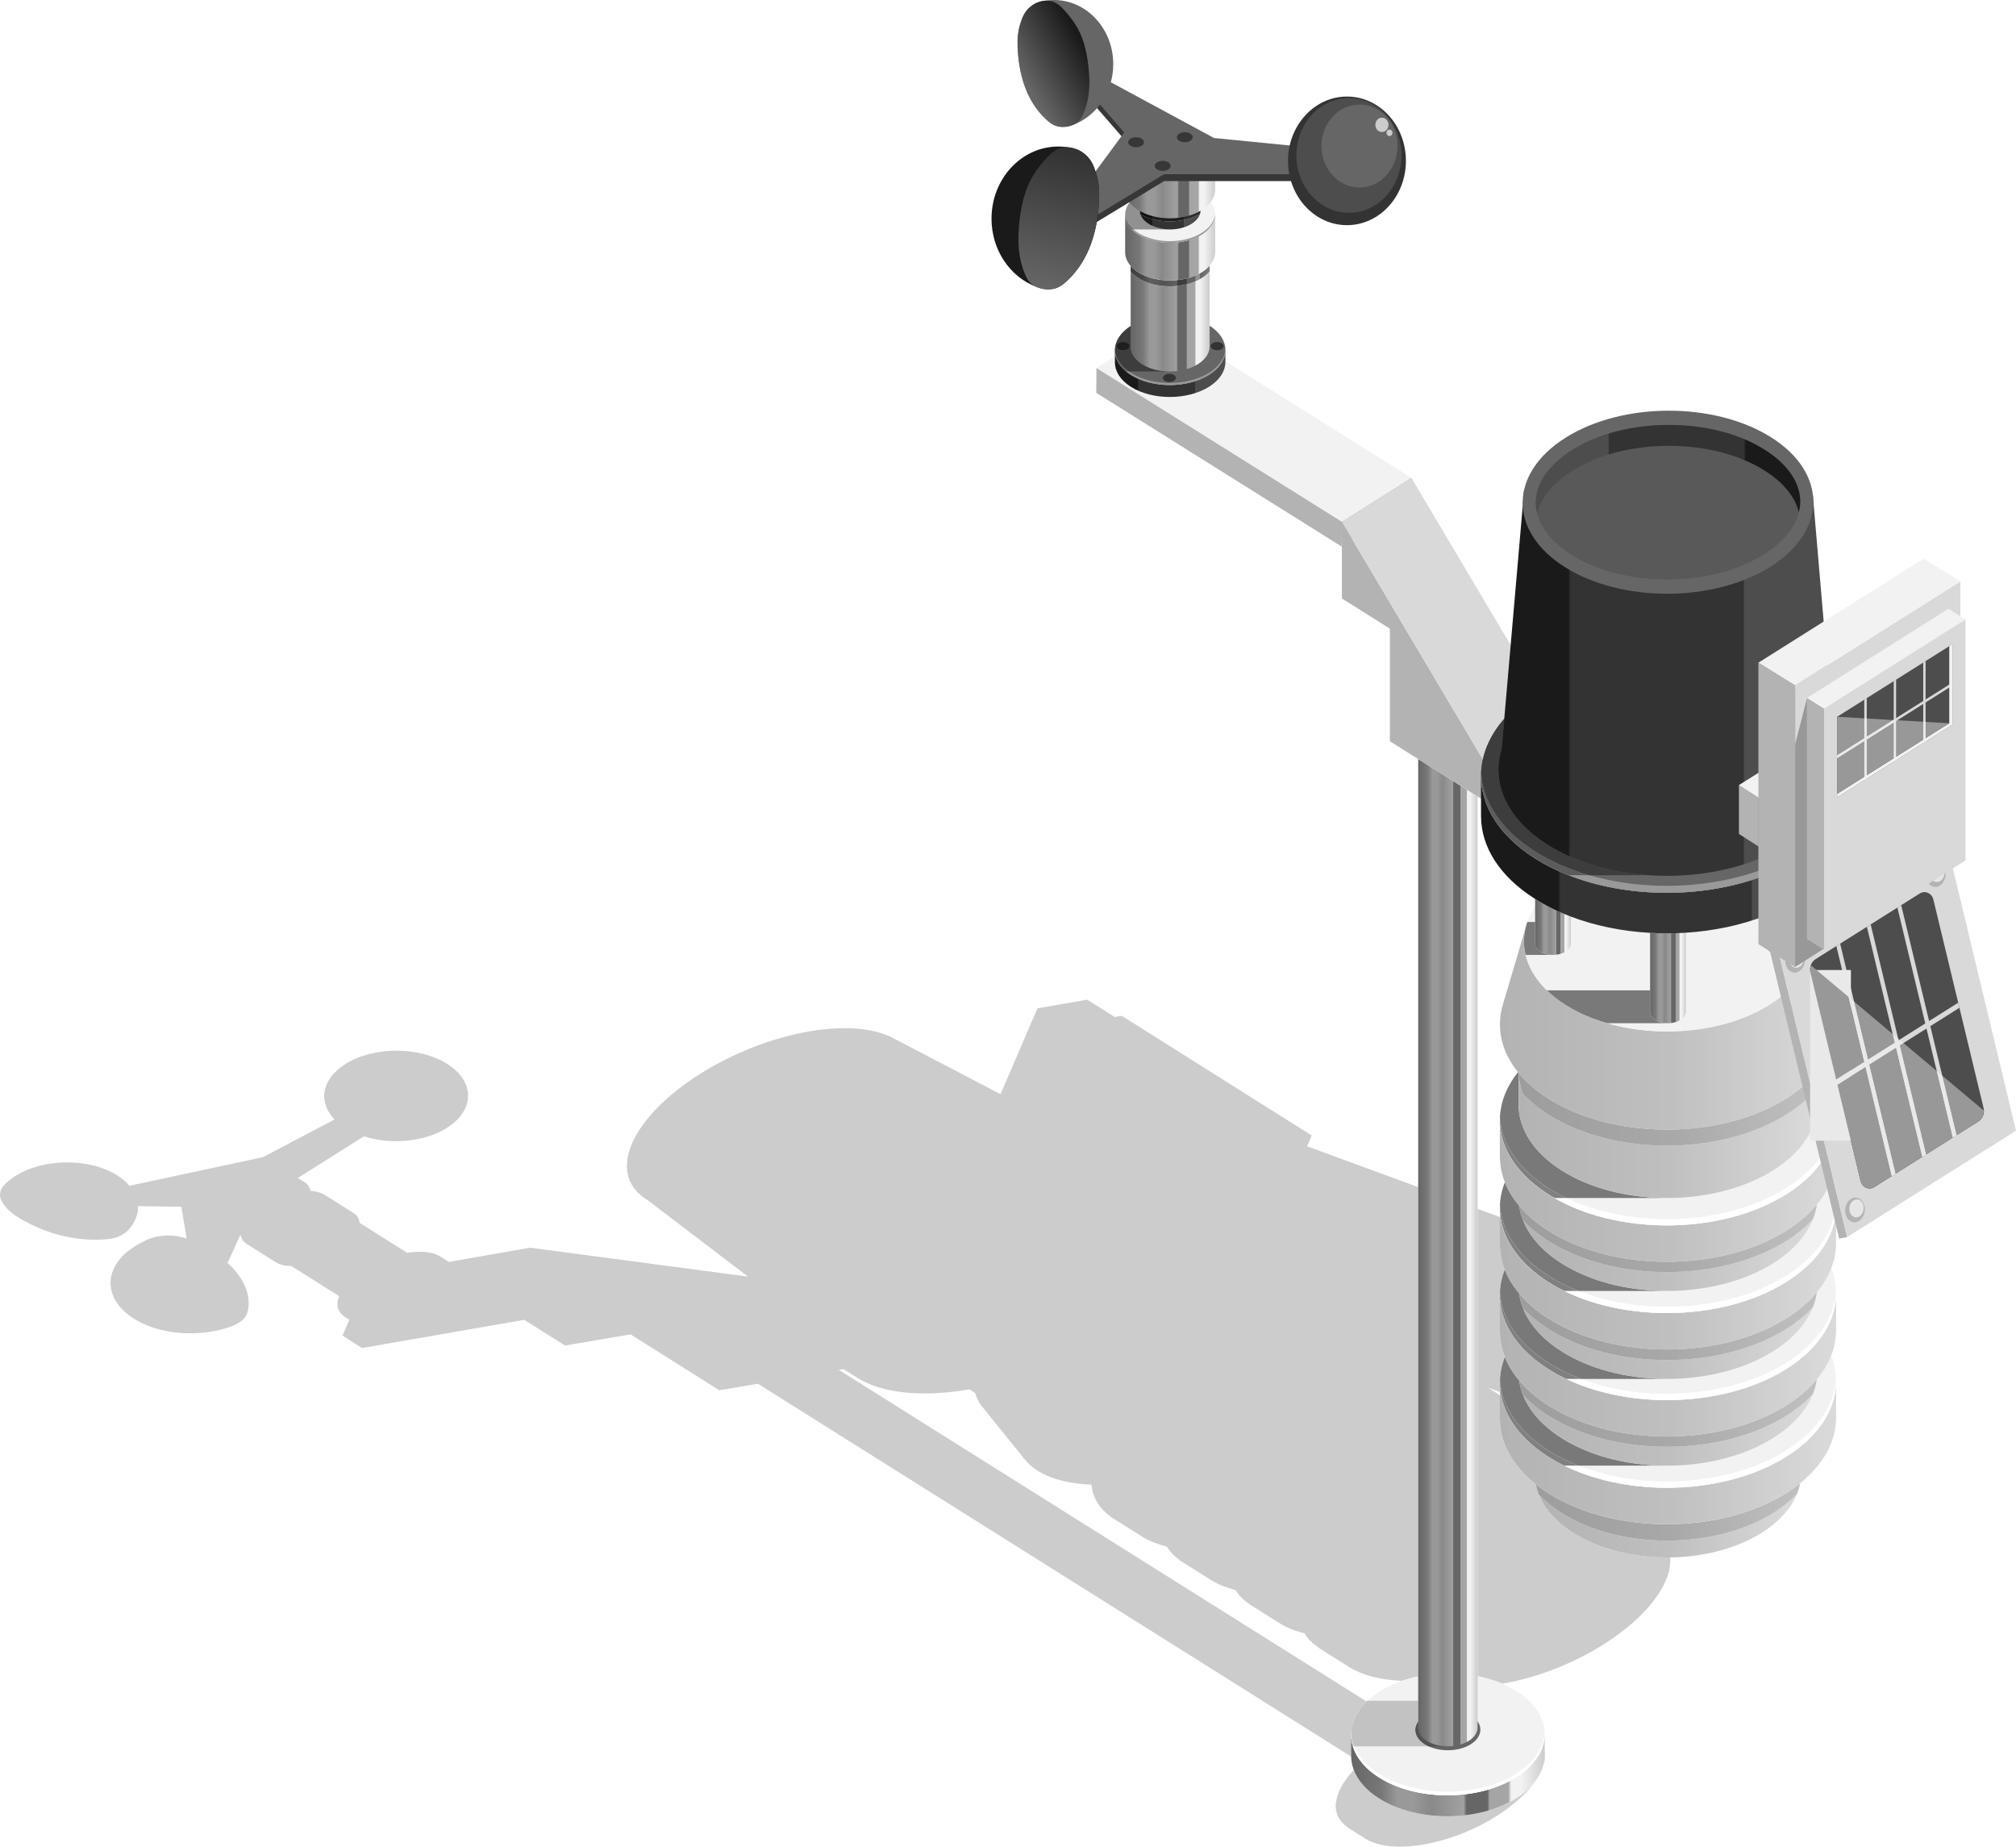 <svg width="594" height="544" viewBox="0 0 594 544" fill="none" xmlns="http://www.w3.org/2000/svg">
<path d="M412.524 544C414.633 544 416.931 543.795 419.395 543.373C432.676 541.107 446.322 533.231 452.249 524.857C450.89 526.625 449.044 528.282 446.709 529.752C441.104 533.283 433.76 535.052 426.433 535.052C419.164 535.052 411.917 533.313 406.388 529.828C402.56 527.422 400.064 524.488 398.888 521.396C396.993 523.428 395.501 525.524 394.599 527.621C394.095 528.792 393.799 529.899 393.67 530.947L393.611 530.988C393.268 534.027 394.529 536.481 396.972 538.214L396.908 538.249L397.289 538.489L397.418 538.571L402.319 541.658H402.324C404.751 543.163 408.234 544 412.524 544ZM454.423 520.933C455.223 518.919 455.432 517.086 455.126 515.475V517.279H455.115C455.083 518.509 454.852 519.727 454.423 520.933ZM398.11 517.461C398.105 517.402 398.105 517.343 398.105 517.279V511.575C398.083 511.212 398.083 510.849 398.105 510.486V510.422C398.276 507.207 399.79 504.027 402.641 501.234L247.155 403.555L248.53 403.321L252.744 405.974L252.749 405.968C257.436 408.878 264.162 410.489 272.456 410.489C276.498 410.489 280.911 410.102 285.64 409.3L287.353 410.383C287.675 411.672 288.249 412.855 289.028 413.932L289.006 413.944L289.097 414.049L289.844 414.922L290.107 415.226L290.085 415.244L301.809 429.767L301.815 429.761C305.309 434.305 312.251 436.993 321.575 437.356L321.618 437.626L321.865 439.136L322.117 439.98L322.665 441.426L323.057 442.176L323.889 443.493L324.436 444.184L325.515 445.332L326.235 445.982L327.287 446.79L327.233 446.825L336.638 452.746L336.644 452.74C338.619 453.964 341.04 454.907 343.778 455.586C344.422 456.611 345.19 457.571 346.14 458.432L346.849 458.988L347.659 459.627L347.611 459.656L357.011 465.576L357.022 465.57C358.965 466.783 361.343 467.708 364.033 468.387L364.655 469.318L364.714 469.412C365.573 470.507 366.641 471.491 367.882 472.369L367.844 472.399L368.247 472.65L368.504 472.814L377.244 478.319L377.249 478.313C379.225 479.543 381.651 480.48 384.389 481.159L384.969 482.061L385.092 482.242C385.581 482.875 386.144 483.466 386.762 484.023L387.336 484.474L388.265 485.2L388.216 485.229L397.622 491.149H397.627C401.406 493.498 406.678 494.891 413.109 495.149C414.639 494.622 416.228 494.195 417.86 493.855V349.698L385.119 337.693L386.493 334.501L330.513 299.242L328.452 299.599L320.346 294.493L305.68 297.046L294.804 322.332L262.38 305.414L262.374 305.42C258.885 303.781 254.306 302.885 248.857 302.885C245.701 302.885 242.254 303.183 238.555 303.816C215.837 307.692 192.405 322.502 186.21 336.902C183.665 342.823 184.481 347.736 187.853 351.214L187.815 351.238L188.03 351.408C188.84 352.204 189.78 352.924 190.853 353.557L220.4 376.079L156.25 367.558L156.228 367.547L132.259 371.745L129.462 369.983L129.441 369.994L129.376 369.942L129.435 370H129.43C128.045 369.198 126.113 368.747 123.745 368.747C122.591 368.747 121.335 368.853 119.982 369.075L107.345 361.111L105.928 360.221C105.864 359.085 105.343 358.13 104.339 357.457H104.344L95.347 351.794L95.337 351.806L95.277 351.759L95.326 351.806V351.812C94.359 351.244 93.039 350.916 91.466 350.834C91.321 349.826 90.806 348.971 89.893 348.362L89.898 348.357L87.767 347.015L107.195 334.776C110.18 335.713 113.433 336.182 116.691 336.182C122.097 336.182 127.503 334.888 131.642 332.282C139.952 327.047 139.995 318.59 131.733 313.39C127.626 310.802 122.231 309.514 116.831 309.514C111.382 309.514 105.917 310.825 101.752 313.455C94.687 317.899 93.662 324.663 98.563 329.787L77.466 340.89L38.165 349.311L38.17 349.346C37.225 348.245 36.055 347.197 34.584 346.272C30.51 343.707 25.158 342.424 19.773 342.424C14.276 342.424 8.752 343.76 4.527 346.418C3.808 346.869 3.148 347.349 2.563 347.847C1.919 348.38 1.355 348.925 0.866 349.493C0.475 350.025 0.217 350.611 0.093 351.214C-0.25 352.749 0.399 353.885 1.425 355.226C2.563 356.731 4.286 358.031 6.229 359.149C12.381 362.686 19.73 365.204 28.132 365.204C28.717 365.204 29.313 365.193 29.909 365.163C31.621 365.093 33.382 364.911 34.826 364.326C35.781 363.945 36.748 363.354 37.515 362.663L37.66 362.522L38.578 361.427C40.049 359.495 40.731 357.398 40.661 355.313L53.421 355.495L55 364.835C53.212 364.314 51.596 363.951 49.685 363.951C49.229 363.951 48.756 363.969 48.263 364.015C47.189 364.103 46.147 364.291 45.192 364.56C44.091 364.859 43.093 365.257 42.25 365.766C41.359 366.182 40.511 366.651 39.7 367.16C30.295 373.086 30.177 382.62 39.437 388.453C44.022 391.34 50.039 392.78 56.089 392.78C59.648 392.78 63.218 392.282 66.509 391.287C67.175 391.1 67.824 390.877 68.469 390.637L68.721 390.532C69.956 389.987 71.008 389.302 71.695 388.628C72.742 387.604 73.064 386.356 73.192 385.144C73.703 380.278 71.196 375.891 67.062 372.032L70.793 363.846L70.884 363.852L70.949 364.115L71.094 364.537L71.442 365.245L71.732 365.62L72.355 366.171L72.425 366.235L72.387 366.252L81.384 371.921C82.447 372.577 83.993 372.922 85.846 372.963L87.247 373.848H87.252L99.91 381.824L99.835 382.081L99.432 383.528L99.443 384.119L99.513 385.185L99.739 385.741L100.163 386.596L100.603 387.076L101.306 387.715L101.268 387.738L102.927 388.781L100.925 393.448L106.642 397.114L154.392 388.822L154.414 388.769L166.498 396.376L185.775 393.085L211.94 409.564L223.299 407.625L398.11 517.461ZM442.618 495.987C442.693 495.975 442.763 495.963 442.833 495.951C463.645 492.403 485.118 478.834 490.792 465.641C491.861 463.152 492.279 460.862 492.124 458.807C491.818 458.807 491.517 458.813 491.211 458.813C481.216 458.813 471.241 456.417 463.64 451.627C458.497 448.389 455.094 444.465 453.435 440.319C453.027 439.306 452.726 438.287 452.528 437.257C445.512 431.676 441.99 424.918 441.947 418.143H441.936V411.01L438.442 408.808L441.936 410.085V407.614C441.931 407.397 441.931 407.18 441.936 406.963V406.226H441.963C442.081 404.041 442.559 401.857 443.402 399.72C442.446 397.295 441.963 394.806 441.947 392.312H441.936V382.245C441.915 381.718 441.915 381.197 441.936 380.67V380.401H441.952C442.065 378.24 442.537 376.085 443.359 373.971C442.43 371.576 441.963 369.128 441.947 366.674H441.936V358.517L435.366 356.11V493.791C437.905 494.294 440.347 495.026 442.618 495.987Z" fill="#CCCCCC"/>
<path fill-rule="evenodd" clip-rule="evenodd" d="M426.43 535.052C433.758 535.052 441.101 533.283 446.706 529.752C449.041 528.282 450.888 526.625 452.246 524.857C453.218 523.598 453.942 522.274 454.42 520.933C454.849 519.727 455.08 518.509 455.112 517.279H455.123V515.475V510.422H455.118C455.274 515.159 452.471 519.943 446.706 523.574C441.101 527.099 433.768 528.868 426.446 528.874C426.441 528.874 426.435 528.874 426.43 528.874C426.425 528.874 426.419 528.874 426.414 528.874C419.199 528.868 412 527.152 406.487 523.715C406.455 523.691 406.417 523.674 406.385 523.65C406.342 523.627 406.299 523.598 406.256 523.568C406.235 523.557 406.213 523.545 406.197 523.533C406.192 523.533 406.192 523.527 406.192 523.527C406.176 523.516 406.154 523.504 406.138 523.492C406.133 523.492 406.133 523.486 406.127 523.486C406.106 523.475 406.09 523.463 406.074 523.451C406.068 523.451 406.063 523.445 406.063 523.445C406.042 523.434 406.025 523.422 406.004 523.41C406.004 523.404 405.999 523.404 405.999 523.404C405.982 523.393 405.961 523.381 405.945 523.369C405.94 523.363 405.94 523.363 405.934 523.363C405.918 523.352 405.902 523.34 405.886 523.328C405.88 523.328 405.875 523.322 405.87 523.316C405.854 523.311 405.838 523.299 405.821 523.287C405.816 523.281 405.811 523.281 405.805 523.276C405.789 523.264 405.778 523.258 405.762 523.246C405.757 523.24 405.746 523.235 405.741 523.235C405.725 523.223 405.714 523.211 405.698 523.205C405.693 523.199 405.687 523.194 405.676 523.188C405.666 523.182 405.65 523.17 405.639 523.164C405.628 523.158 405.623 523.153 405.612 523.147C405.601 523.141 405.585 523.129 405.574 523.117C405.569 523.112 405.558 523.112 405.553 523.106C405.542 523.094 405.526 523.088 405.515 523.082C405.505 523.071 405.499 523.065 405.489 523.059C405.478 523.053 405.467 523.047 405.456 523.035C405.446 523.03 405.429 523.024 405.419 523.012C405.413 523.006 405.403 523.006 405.397 523C405.381 522.989 405.37 522.983 405.36 522.971C405.349 522.965 405.344 522.959 405.333 522.953C405.322 522.942 405.306 522.936 405.295 522.924C405.29 522.924 405.279 522.918 405.274 522.912C405.258 522.901 405.247 522.889 405.231 522.883C405.226 522.877 405.22 522.871 405.215 522.871C405.199 522.854 405.177 522.848 405.161 522.83C405.161 522.83 405.156 522.83 405.156 522.825C405.134 522.813 405.118 522.801 405.102 522.789C405.097 522.784 405.097 522.784 405.091 522.784C401.704 520.348 399.546 517.46 398.623 514.456H398.601C398.311 513.502 398.145 512.536 398.102 511.575V517.279C398.102 517.343 398.102 517.402 398.107 517.46C398.134 518.784 398.397 520.102 398.886 521.396C400.061 524.488 402.558 527.422 406.385 529.828C411.914 533.313 419.161 535.052 426.43 535.052ZM398.102 510.486C398.102 510.468 398.102 510.445 398.102 510.422V510.486Z" fill="url(#paint0_linear)"/>
<path d="M406.385 523.65C417.487 530.642 435.54 530.607 446.706 523.574C457.877 516.541 457.937 505.169 446.835 498.177C435.734 491.19 417.686 491.226 406.514 498.259C395.343 505.292 395.289 516.664 406.385 523.65Z" fill="#F2F2F2"/>
<path d="M419.818 513.853C423.549 516.201 429.609 516.19 433.362 513.83C437.114 511.464 437.13 507.646 433.405 505.298C429.674 502.949 423.613 502.961 419.861 505.321C416.114 507.687 416.092 511.505 419.818 513.853Z" fill="#666666"/>
<path d="M406.387 522.585C417.489 529.577 435.542 529.541 446.708 522.503C452.109 519.106 454.9 514.697 455.104 510.258C455.335 515.054 452.538 519.902 446.708 523.574C435.542 530.607 417.489 530.642 406.387 523.65C400.654 520.043 397.9 515.259 398.12 510.509C398.335 514.901 401.083 519.241 406.387 522.585Z" fill="white"/>
<path d="M398.103 511.575V511.095C398.103 511.048 398.103 511.007 398.103 510.96V510.486C398.081 510.849 398.081 511.212 398.103 511.575Z" fill="#A3A3A3"/>
<path d="M402.671 501.252C402.751 501.175 402.832 501.099 402.913 501.023H402.854C402.784 501.093 402.708 501.164 402.638 501.234L402.671 501.252Z" fill="#CCCCCC"/>
<path d="M398.104 510.422H398.121C398.287 507.224 399.806 504.044 402.673 501.251L402.641 501.234C399.79 504.027 398.276 507.207 398.104 510.422Z" fill="#A3A3A3"/>
<path fill-rule="evenodd" clip-rule="evenodd" d="M398.604 514.456H398.625C398.281 513.35 398.109 512.219 398.104 511.095V511.575C398.147 512.536 398.313 513.502 398.604 514.456ZM398.104 510.96C398.104 510.785 398.109 510.603 398.12 510.422H398.104C398.104 510.445 398.104 510.468 398.104 510.486V510.96Z" fill="url(#paint1_linear)"/>
<path d="M398.623 514.456H398.628C398.225 513.156 398.059 511.827 398.118 510.51C398.182 511.839 398.478 513.162 399.009 514.456H420.938C420.547 514.275 420.171 514.076 419.817 513.853C416.955 512.05 416.3 509.373 417.857 507.16V501.023H402.912C402.831 501.099 402.751 501.175 402.67 501.251C399.804 504.044 398.284 507.224 398.118 510.422C398.107 510.603 398.102 510.785 398.102 510.96C398.102 511.007 398.102 511.048 398.102 511.095C398.107 512.219 398.279 513.35 398.623 514.456Z" fill="#C2C2C2"/>
<path d="M420.938 514.456H426.773V514.445C426.704 514.445 426.628 514.445 426.559 514.445C424.325 514.445 422.098 513.912 420.401 512.846C418.71 511.78 417.867 510.387 417.857 508.993V507.16C416.3 509.373 416.955 512.05 419.816 513.853C420.17 514.076 420.546 514.275 420.938 514.456Z" fill="#525252"/>
<path d="M398.628 514.456H399.009C398.477 513.162 398.182 511.839 398.118 510.509C398.059 511.827 398.225 513.156 398.628 514.456Z" fill="#CCCCCC"/>
<path d="M426.56 514.445C426.63 514.445 426.705 514.445 426.775 514.445C428.949 514.41 431.118 513.871 432.782 512.823C434.468 511.763 435.327 510.375 435.359 508.993H435.364V507.09V493.791V356.11V234.639L417.858 223.612V349.698V493.855V501.023V507.16V508.993C417.869 510.386 418.712 511.78 420.403 512.846C422.099 513.912 424.327 514.445 426.56 514.445Z" fill="url(#paint2_linear)"/>
<path d="M420.403 218.16C423.811 220.309 429.351 220.291 432.782 218.136C436.212 215.976 436.228 212.485 432.819 210.336C429.416 208.193 423.87 208.205 420.44 210.36C417.015 212.52 416.994 216.017 420.403 218.16Z" fill="#FFF9F2"/>
<path d="M420.403 217.832C423.812 219.975 429.352 219.969 432.783 217.808C434.441 216.76 435.295 215.413 435.359 214.049C435.429 215.519 434.576 217.006 432.783 218.136C429.352 220.291 423.812 220.309 420.403 218.16C418.643 217.047 417.8 215.583 417.864 214.125C417.929 215.472 418.771 216.807 420.403 217.832Z" fill="white"/>
<path d="M491.211 458.813C491.517 458.813 491.817 458.807 492.123 458.807C501.899 458.66 511.632 456.23 519.115 451.516C524.349 448.225 527.806 444.231 529.486 440.026C527.607 442.041 525.31 443.944 522.577 445.66C513.892 451.118 502.522 453.858 491.179 453.858C479.938 453.858 468.718 451.165 460.182 445.771C457.509 444.091 455.287 442.263 453.467 440.354L453.435 440.319C455.093 444.465 458.497 448.389 463.64 451.627C471.241 456.417 481.215 458.813 491.211 458.813Z" fill="url(#paint3_linear)"/>
<path d="M453.435 440.319C453.032 439.312 452.726 438.287 452.527 437.257C452.726 438.287 453.027 439.306 453.435 440.319Z" fill="#B3B3B3"/>
<path d="M529.486 440.026L529.491 440.021C529.91 439.008 530.221 437.971 530.42 436.929C530.415 436.935 530.404 436.94 530.393 436.952C530.194 437.983 529.894 439.013 529.486 440.026Z" fill="#E0E0E0"/>
<path d="M491.179 453.858C502.522 453.858 513.892 451.118 522.577 445.66C525.31 443.944 527.607 442.041 529.486 440.027C529.894 439.013 530.195 437.983 530.394 436.952C529.164 437.942 527.822 438.89 526.378 439.804C516.635 445.941 503.88 449.01 491.152 449.01C478.531 449.01 465.932 445.988 456.334 439.945C454.97 439.084 453.703 438.188 452.527 437.257C452.726 438.287 453.032 439.312 453.435 440.319L453.467 440.354C455.287 442.263 457.509 444.091 460.183 445.771C468.718 451.165 479.938 453.858 491.179 453.858Z" fill="url(#paint4_linear)"/>
<path d="M463.638 435.834C478.906 445.449 503.744 445.402 519.114 435.728C534.483 426.048 534.563 410.401 519.285 400.785C504.018 391.17 479.179 391.217 463.81 400.891C448.446 410.571 448.366 426.218 463.638 435.834Z" fill="#FFF9F2"/>
<path d="M463.637 434.364C478.905 443.985 503.743 443.933 519.113 434.258C526.537 429.579 530.386 423.513 530.66 417.405C530.976 423.999 527.133 430.675 519.113 435.728C503.743 445.402 478.905 445.449 463.637 435.834C455.746 430.862 451.961 424.286 452.262 417.75C452.552 423.788 456.337 429.767 463.637 434.364Z" fill="white"/>
<path fill-rule="evenodd" clip-rule="evenodd" d="M491.15 449.01C503.878 449.01 516.633 445.941 526.376 439.804C527.82 438.891 529.162 437.942 530.391 436.952C530.402 436.94 530.413 436.935 530.418 436.929C537.279 431.412 540.795 424.783 540.972 418.143H540.988V407.063C540.918 415.021 536.044 422.986 526.376 429.076C526.306 429.117 526.242 429.158 526.172 429.199C516.461 435.248 503.803 438.276 491.171 438.276C491.166 438.276 491.16 438.276 491.155 438.276C491.144 438.276 491.139 438.276 491.134 438.276C480.343 438.276 469.575 436.068 460.674 431.647C459.171 430.921 457.706 430.112 456.347 429.234C446.867 423.267 442.063 415.461 441.934 407.614V410.085V411.01V418.143H441.944C441.987 424.918 445.509 431.676 452.525 437.257C453.701 438.188 454.968 439.084 456.331 439.945C465.93 445.988 478.529 449.01 491.15 449.01ZM441.934 406.964C441.939 406.718 441.95 406.472 441.961 406.226H441.934V406.964ZM540.988 406.712V406.226H540.978C540.983 406.39 540.988 406.548 540.988 406.712Z" fill="url(#paint5_linear)"/>
<path d="M456.33 429.21C475.613 441.356 506.969 441.291 526.375 429.076C545.775 416.854 545.872 397.102 526.595 384.957C507.312 372.817 475.951 372.876 456.55 385.097C437.149 397.319 437.047 417.071 456.33 429.21Z" fill="#F2F2F2"/>
<path d="M456.331 427.36C475.613 439.499 506.969 439.441 526.375 427.219C535.748 421.317 540.606 413.657 540.955 405.939C541.358 414.272 536.5 422.699 526.375 429.076C506.969 441.291 475.613 441.356 456.331 429.21C446.367 422.939 441.589 414.629 441.971 406.378C442.336 414.008 447.108 421.551 456.331 427.36Z" fill="white"/>
<path d="M441.935 407.613V406.963C441.929 407.18 441.929 407.397 441.935 407.613ZM441.962 406.226C442.08 404.041 442.563 401.857 443.4 399.72C442.558 401.857 442.08 404.041 441.962 406.226Z" fill="#666666"/>
<path d="M460.675 431.647C459.172 430.897 457.722 430.089 456.332 429.211C456.294 429.187 456.251 429.164 456.214 429.14C456.208 429.134 456.208 429.134 456.203 429.129C456.171 429.111 456.133 429.088 456.101 429.064C456.096 429.064 456.085 429.058 456.08 429.052C456.047 429.035 456.015 429.011 455.983 428.994C455.978 428.988 455.972 428.988 455.967 428.982C455.935 428.959 455.903 428.941 455.87 428.918C455.865 428.918 455.86 428.912 455.86 428.912C455.822 428.888 455.79 428.865 455.752 428.842C455.752 428.842 455.752 428.842 455.747 428.836C455.709 428.812 455.677 428.789 455.639 428.771C455.639 428.765 455.639 428.765 455.634 428.765C446.084 422.505 441.532 414.33 441.961 406.226C441.95 406.472 441.94 406.718 441.934 406.964V407.614C442.063 415.461 446.868 423.267 456.348 429.234C457.706 430.112 459.172 430.92 460.675 431.647Z" fill="url(#paint6_linear)"/>
<path d="M465.086 431.746H489.42C478.796 431.483 468.317 428.8 460.227 423.706C454.457 420.075 450.645 415.671 448.777 411.016V411.01C448.197 409.587 447.816 408.14 447.612 406.676C445.749 404.457 444.343 402.121 443.398 399.72C442.561 401.857 442.077 404.041 441.959 406.226C441.53 414.33 446.082 422.505 455.632 428.765C446.141 422.546 441.6 414.436 441.97 406.378C442.335 414.008 447.108 421.551 456.33 427.36C459.03 429.064 461.972 430.522 465.086 431.746ZM456.33 429.21C456.293 429.187 456.25 429.164 456.212 429.14C456.25 429.164 456.293 429.187 456.33 429.21ZM456.201 429.128C456.169 429.111 456.132 429.087 456.099 429.064C456.132 429.087 456.169 429.111 456.201 429.128ZM456.078 429.052C456.046 429.035 456.013 429.011 455.981 428.994C456.013 429.011 456.046 429.035 456.078 429.052ZM455.965 428.982C455.933 428.959 455.901 428.941 455.868 428.918C455.901 428.941 455.933 428.959 455.965 428.982ZM455.858 428.912C455.82 428.888 455.788 428.865 455.75 428.841C455.788 428.865 455.82 428.888 455.858 428.912ZM455.745 428.836C455.707 428.812 455.675 428.789 455.638 428.771C455.675 428.789 455.707 428.812 455.745 428.836Z" fill="#797979"/>
<path d="M460.886 431.746H465.089C461.975 430.522 459.034 429.064 456.333 427.36C447.111 421.551 442.338 414.008 441.973 406.378C441.603 414.436 446.144 422.546 455.635 428.765C455.641 428.765 455.641 428.765 455.641 428.771C455.678 428.789 455.711 428.812 455.748 428.836C455.753 428.841 455.754 428.841 455.754 428.841C455.791 428.865 455.823 428.888 455.861 428.912C455.861 428.912 455.866 428.918 455.872 428.918C455.904 428.941 455.936 428.959 455.968 428.982C455.974 428.988 455.979 428.988 455.984 428.994C456.017 429.011 456.049 429.035 456.081 429.052C456.086 429.058 456.097 429.064 456.102 429.064C456.135 429.087 456.172 429.111 456.204 429.128C456.21 429.134 456.21 429.134 456.215 429.14C456.253 429.164 456.296 429.187 456.333 429.21C457.724 430.089 459.173 430.897 460.676 431.646C460.746 431.682 460.816 431.711 460.886 431.746Z" fill="#808080"/>
<path d="M491.181 431.77C502.497 431.77 513.84 429.035 522.499 423.583C528.372 419.882 532.253 415.408 534.138 410.682C532.028 412.948 529.451 415.08 526.381 417.007C516.632 423.138 503.872 426.206 491.144 426.206C478.523 426.206 465.934 423.191 456.347 417.135C453.351 415.25 450.85 413.188 448.815 411.057L448.777 411.016C450.646 415.671 454.457 420.075 460.228 423.706C468.318 428.801 478.797 431.483 489.42 431.746C490.005 431.758 490.596 431.77 491.181 431.77Z" fill="url(#paint7_linear)"/>
<path d="M534.139 410.682C534.145 410.682 534.145 410.682 534.145 410.676C534.735 409.247 535.138 407.777 535.342 406.296C535.331 406.313 535.32 406.325 535.31 406.337C535.1 407.801 534.714 409.253 534.139 410.682Z" fill="#D5D5D5"/>
<path d="M448.779 411.016C448.21 409.587 447.818 408.14 447.614 406.682C447.614 406.682 447.614 406.682 447.614 406.676C447.818 408.14 448.2 409.587 448.779 411.01V411.016Z" fill="#6A6A6A"/>
<path d="M491.146 426.206C503.874 426.206 516.635 423.138 526.383 417.007C529.454 415.08 532.031 412.948 534.14 410.682C534.715 409.253 535.101 407.801 535.311 406.337C533.024 409.083 530.044 411.666 526.378 413.979C516.634 420.11 503.88 423.185 491.152 423.185C478.531 423.185 465.937 420.163 456.333 414.114C452.763 411.865 449.854 409.359 447.615 406.682C447.819 408.141 448.211 409.587 448.78 411.016L448.818 411.057C450.852 413.188 453.354 415.25 456.349 417.135C465.937 423.19 478.525 426.206 491.146 426.206Z" fill="url(#paint8_linear)"/>
<path d="M460.23 405.98C477.371 416.772 505.253 416.72 522.501 405.857C539.75 394.994 539.835 377.437 522.695 366.639C505.554 355.841 477.677 355.899 460.429 366.762C443.18 377.625 443.095 395.181 460.23 405.98Z" fill="#FFF9F2"/>
<path d="M460.229 404.328C477.37 415.127 505.252 415.074 522.501 404.211C530.832 398.958 535.148 392.148 535.459 385.29C535.814 392.692 531.498 400.188 522.501 405.857C505.252 416.72 477.37 416.772 460.229 405.98C451.371 400.399 447.125 393.014 447.463 385.683C447.791 392.464 452.032 399.169 460.229 404.328Z" fill="white"/>
<path fill-rule="evenodd" clip-rule="evenodd" d="M491.15 423.185C503.878 423.185 516.633 420.11 526.376 413.979C530.042 411.666 533.022 409.083 535.309 406.337C535.319 406.325 535.33 406.313 535.341 406.296C537.188 404.071 538.583 401.728 539.523 399.333C540.425 397.032 540.908 394.672 540.972 392.312H540.988V381.238C540.918 389.196 536.044 397.155 526.376 403.245C526.306 403.286 526.242 403.333 526.172 403.374C516.461 409.423 503.803 412.451 491.166 412.451C491.16 412.451 491.155 412.451 491.15 412.451C491.144 412.451 491.139 412.451 491.134 412.451C480.456 412.451 469.8 410.284 460.959 405.956C459.348 405.189 457.802 404.346 456.347 403.403C447.044 397.553 442.24 389.934 441.934 382.245V392.312H441.944C441.961 394.806 442.444 397.295 443.399 399.72C444.344 402.121 445.75 404.457 447.613 406.676C447.613 406.682 447.613 406.682 447.613 406.682C449.852 409.359 452.761 411.865 456.331 414.114C465.935 420.163 478.529 423.185 491.15 423.185ZM540.988 380.881V380.401H540.978C540.983 380.559 540.988 380.723 540.988 380.881ZM441.934 380.67C441.939 380.576 441.944 380.488 441.95 380.401H441.934V380.67Z" fill="url(#paint9_linear)"/>
<path d="M456.33 403.385C475.613 415.525 506.969 415.466 526.375 403.245C545.775 391.023 545.872 371.277 526.595 359.132C507.312 346.986 475.951 347.051 456.55 359.266C437.149 371.488 437.047 391.24 456.33 403.385Z" fill="#F2F2F2"/>
<path d="M456.331 401.529C475.613 413.674 506.969 413.616 526.375 401.394C535.748 395.486 540.606 387.826 540.955 380.114C541.358 388.441 536.5 396.868 526.375 403.245C506.969 415.466 475.613 415.525 456.331 403.385C446.367 397.108 441.589 388.798 441.971 380.553C442.336 388.183 447.108 395.726 456.331 401.529Z" fill="white"/>
<path d="M441.936 382.245V380.67C441.914 381.197 441.914 381.718 441.936 382.245ZM441.952 380.401H441.963C442.081 378.246 442.548 376.096 443.369 373.988C443.364 373.982 443.364 373.976 443.358 373.971C442.537 376.085 442.065 378.24 441.952 380.401Z" fill="#666666"/>
<path d="M460.959 405.956C459.413 405.201 457.915 404.375 456.487 403.479C456.434 403.45 456.38 403.415 456.332 403.385C456.294 403.362 456.251 403.333 456.213 403.309C456.213 403.309 456.208 403.309 456.208 403.303C456.17 403.28 456.133 403.257 456.101 403.233C456.095 403.233 456.095 403.233 456.095 403.233C446.229 396.938 441.526 388.634 441.961 380.401H441.95C441.945 380.488 441.939 380.576 441.934 380.67V382.245C442.24 389.934 447.044 397.553 456.348 403.403C457.802 404.346 459.349 405.189 460.959 405.956Z" fill="url(#paint10_linear)"/>
<path d="M465.849 406.214H489.823V406.202C479.065 405.997 468.42 403.315 460.228 398.156C454.457 394.519 450.646 390.116 448.778 385.466V385.46C448.182 383.996 447.795 382.521 447.597 381.021C445.718 378.773 444.306 376.407 443.367 373.988C442.545 376.097 442.078 378.246 441.96 380.401C441.525 388.634 446.228 396.938 456.095 403.233C446.292 396.979 441.595 388.734 441.971 380.553C442.336 388.183 447.108 395.726 456.331 401.529C459.251 403.374 462.451 404.931 465.849 406.214ZM456.486 403.479C456.433 403.45 456.379 403.415 456.331 403.386C456.379 403.415 456.433 403.45 456.486 403.479ZM456.331 403.386C456.293 403.362 456.25 403.333 456.213 403.309C456.25 403.333 456.293 403.362 456.331 403.386ZM456.207 403.304C456.17 403.28 456.132 403.257 456.1 403.233C456.132 403.257 456.17 403.28 456.207 403.304Z" fill="#797979"/>
<path d="M461.5 406.214H465.849C462.451 404.931 459.251 403.374 456.331 401.529C447.108 395.726 442.336 388.183 441.971 380.553C441.595 388.734 446.292 396.979 456.095 403.233C456.095 403.233 456.095 403.233 456.1 403.233C456.132 403.257 456.17 403.28 456.207 403.303C456.207 403.309 456.213 403.309 456.213 403.309C456.25 403.333 456.293 403.362 456.331 403.385C456.379 403.415 456.433 403.45 456.486 403.479C457.914 404.375 459.412 405.201 460.958 405.956C461.141 406.044 461.318 406.126 461.5 406.214Z" fill="#808080"/>
<path d="M491.181 406.214C502.497 406.214 513.84 403.485 522.499 398.033C528.372 394.332 532.253 389.858 534.138 385.132C532.028 387.393 529.451 389.53 526.381 391.457C516.632 397.582 503.877 400.657 491.144 400.657C478.528 400.657 465.934 397.635 456.347 391.586C453.351 389.694 450.85 387.639 448.815 385.501L448.777 385.466C450.646 390.116 454.457 394.519 460.228 398.156C468.42 403.315 479.065 405.997 489.823 406.202C490.279 406.214 490.73 406.214 491.181 406.214Z" fill="url(#paint11_linear)"/>
<path d="M534.139 385.132C534.145 385.132 534.145 385.126 534.145 385.126C534.751 383.662 535.159 382.157 535.353 380.641C535.342 380.652 535.331 380.664 535.32 380.676C535.122 382.175 534.724 383.668 534.139 385.132Z" fill="#D5D5D5"/>
<path d="M448.779 385.466C448.194 384.002 447.802 382.515 447.598 381.021C447.797 382.52 448.183 383.996 448.779 385.46V385.466Z" fill="#6A6A6A"/>
<path d="M491.145 400.656C503.879 400.656 516.634 397.582 526.382 391.457C529.453 389.53 532.03 387.393 534.139 385.132C534.725 383.668 535.122 382.175 535.32 380.676C533.033 383.434 530.054 386.022 526.377 388.335C516.634 394.473 503.879 397.541 491.151 397.541C478.53 397.541 465.931 394.519 456.332 388.476C452.752 386.221 449.842 383.703 447.598 381.021C447.802 382.515 448.194 384.002 448.779 385.466L448.817 385.501C450.851 387.639 453.353 389.694 456.348 391.586C465.936 397.635 478.53 400.656 491.145 400.656Z" fill="url(#paint12_linear)"/>
<path d="M460.23 380.424C477.371 391.223 505.253 391.164 522.501 380.307C539.75 369.438 539.835 351.882 522.695 341.089C505.554 330.291 477.677 330.349 460.429 341.212C443.18 352.075 443.095 369.631 460.23 380.424Z" fill="#FFF9F2"/>
<path d="M460.229 378.778C477.37 389.577 505.252 389.524 522.501 378.656C530.832 373.409 535.148 366.592 535.459 359.741C535.814 367.143 531.498 374.638 522.501 380.307C505.252 391.164 477.37 391.222 460.229 380.424C451.371 374.849 447.125 367.459 447.463 360.127C447.791 366.914 452.032 373.619 460.229 378.778Z" fill="white"/>
<path fill-rule="evenodd" clip-rule="evenodd" d="M491.15 397.541C503.878 397.541 516.633 394.473 526.376 388.336C530.053 386.022 533.033 383.434 535.319 380.676C535.33 380.664 535.341 380.652 535.352 380.641C537.22 378.386 538.621 376.02 539.56 373.602C540.441 371.324 540.908 368.999 540.972 366.674H540.988V355.595C540.929 362.042 537.719 368.495 531.352 373.953C529.865 375.23 528.206 376.448 526.376 377.601C526.306 377.648 526.242 377.689 526.172 377.73C516.461 383.78 503.803 386.807 491.166 386.807C491.16 386.807 491.155 386.807 491.15 386.807C491.144 386.807 491.139 386.807 491.134 386.807C478.792 386.807 466.477 383.92 456.965 378.134C456.847 378.064 456.723 377.988 456.605 377.918C456.514 377.859 456.423 377.801 456.331 377.742C446.303 371.429 441.52 363.055 441.961 354.757H441.934V358.517V366.674H441.944C441.961 369.128 442.428 371.576 443.356 373.971C443.362 373.977 443.362 373.982 443.367 373.988C444.306 376.407 445.718 378.773 447.597 381.021C449.841 383.703 452.751 386.222 456.331 388.476C465.93 394.519 478.529 397.541 491.15 397.541ZM540.988 355.237V354.757H540.978C540.983 354.915 540.988 355.079 540.988 355.237Z" fill="url(#paint13_linear)"/>
<path d="M456.33 377.742C475.613 389.881 506.969 389.823 526.375 377.601C545.775 365.38 545.872 345.633 526.595 333.488C507.312 321.349 475.951 321.407 456.55 333.623C437.149 345.844 437.047 365.602 456.33 377.742Z" fill="#F2F2F2"/>
<path d="M456.331 375.886C475.613 388.031 506.969 387.972 526.375 375.751C535.748 369.848 540.606 362.183 540.955 354.47C541.358 362.797 536.5 371.23 526.375 377.601C506.969 389.823 475.613 389.881 456.331 377.742C446.367 371.464 441.589 363.161 441.971 354.909C442.336 362.54 447.108 370.082 456.331 375.886Z" fill="white"/>
<path d="M442.058 353.633C442.257 351.823 442.703 350.025 443.4 348.251C443.4 348.251 443.4 348.251 443.4 348.245C442.703 350.02 442.252 351.823 442.058 353.633Z" fill="#808080"/>
<path d="M465.145 380.301H489.823V380.283C479.06 380.079 468.42 377.396 460.228 372.237C454.457 368.607 450.646 364.203 448.778 359.547V359.541C448.198 358.118 447.817 356.672 447.613 355.208C445.75 352.989 444.344 350.646 443.399 348.251C442.701 350.025 442.255 351.823 442.057 353.633C441.804 355.905 441.955 358.195 442.497 360.455C442.057 358.616 441.885 356.76 441.971 354.909C442.336 362.54 447.108 370.082 456.331 375.886C459.053 377.601 462.01 379.071 465.145 380.301Z" fill="#797979"/>
<path d="M460.965 380.301H465.146C462.011 379.071 459.054 377.601 456.332 375.886C447.109 370.082 442.337 362.54 441.972 354.909C441.886 356.76 442.058 358.616 442.498 360.455C444.012 366.779 448.628 372.864 456.348 377.742C457.808 378.667 459.349 379.546 460.965 380.301Z" fill="#808080"/>
<path d="M491.181 380.295C502.497 380.295 513.84 377.566 522.499 372.114C528.372 368.413 532.253 363.939 534.138 359.214C532.028 361.474 529.451 363.611 526.381 365.538C516.632 371.669 503.877 374.738 491.144 374.738C478.523 374.738 465.934 371.716 456.347 365.667C453.351 363.781 450.85 361.72 448.815 359.588L448.777 359.547C450.646 364.203 454.457 368.607 460.228 372.237C468.42 377.396 479.06 380.079 489.823 380.284C490.274 380.295 490.73 380.295 491.181 380.295Z" fill="url(#paint14_linear)"/>
<path d="M534.139 359.214C534.145 359.214 534.145 359.214 534.145 359.208C534.735 357.779 535.138 356.309 535.342 354.827C535.331 354.845 535.32 354.857 535.31 354.868C535.1 356.332 534.714 357.785 534.139 359.214Z" fill="#D5D5D5"/>
<path d="M448.779 359.547C448.21 358.119 447.818 356.672 447.614 355.214C447.614 355.208 447.614 355.208 447.614 355.208C447.818 356.672 448.2 358.119 448.779 359.542V359.547Z" fill="#6A6A6A"/>
<path d="M491.146 374.738C503.88 374.738 516.635 371.669 526.383 365.538C529.454 363.611 532.031 361.474 534.14 359.214C534.715 357.785 535.101 356.332 535.311 354.868C533.024 357.615 530.044 360.197 526.378 362.51C516.634 368.642 503.88 371.71 491.152 371.71C478.531 371.71 465.937 368.694 456.333 362.645C452.763 360.396 449.854 357.884 447.615 355.214C447.819 356.672 448.211 358.118 448.78 359.547L448.818 359.588C450.852 361.72 453.354 363.781 456.349 365.667C465.937 371.716 478.525 374.738 491.146 374.738Z" fill="url(#paint15_linear)"/>
<path d="M460.23 354.511C477.371 365.304 505.253 365.245 522.501 354.388C539.75 343.525 539.835 325.969 522.695 315.171C505.554 304.372 477.677 304.431 460.429 315.294C443.18 326.156 443.095 343.713 460.23 354.511Z" fill="#FFF9F2"/>
<path d="M460.229 352.86C477.37 363.658 505.252 363.606 522.501 352.737C530.832 347.49 535.148 340.679 535.459 333.822C535.814 341.224 531.498 348.72 522.501 354.388C505.252 365.245 477.37 365.304 460.229 354.511C451.371 348.93 447.125 341.546 447.463 334.214C447.791 340.99 452.032 347.701 460.229 352.86Z" fill="white"/>
<path fill-rule="evenodd" clip-rule="evenodd" d="M491.149 371.71C503.877 371.71 516.632 368.642 526.375 362.51C530.041 360.197 533.021 357.615 535.308 354.868C535.318 354.857 535.329 354.845 535.34 354.827C537.187 352.602 538.582 350.26 539.522 347.865C539.683 347.46 539.828 347.051 539.962 346.641L538.303 339.76C535.914 344.146 531.936 348.269 526.375 351.776C526.305 351.817 526.241 351.864 526.171 351.905C516.46 357.954 503.802 360.982 491.165 360.982C491.159 360.982 491.154 360.982 491.149 360.982C491.143 360.982 491.138 360.982 491.133 360.982C478.673 360.982 466.251 358.036 456.701 352.145C456.668 352.128 456.636 352.104 456.604 352.087C456.577 352.069 456.556 352.057 456.529 352.04C456.459 351.999 456.395 351.958 456.33 351.917C456.293 351.888 456.25 351.864 456.212 351.841L456.207 351.835C456.169 351.811 456.132 351.788 456.099 351.765C456.094 351.765 456.094 351.765 456.094 351.765C447.881 346.523 443.242 339.889 442.174 333.061C442.035 332.176 441.954 331.28 441.933 330.39V340.843H441.943C441.959 343.332 442.443 345.821 443.398 348.245C443.398 348.251 443.398 348.251 443.398 348.251C444.343 350.646 445.749 352.989 447.612 355.208C447.612 355.208 447.612 355.208 447.612 355.214C449.851 357.884 452.76 360.396 456.33 362.645C465.934 368.694 478.528 371.71 491.149 371.71ZM441.933 329.523C441.938 329.324 441.943 329.125 441.954 328.932H441.933V329.523Z" fill="url(#paint16_linear)"/>
<path d="M456.33 351.917C475.613 364.056 506.969 363.998 526.375 351.776C545.775 339.555 545.872 319.808 526.595 307.663C507.312 295.518 475.951 295.582 456.55 307.798C437.149 320.019 437.047 339.772 456.33 351.917Z" fill="#F2F2F2"/>
<path d="M456.331 350.061C475.613 362.206 506.969 362.142 526.375 349.926C535.748 344.017 540.606 336.358 540.955 328.645C541.358 336.972 536.5 345.399 526.375 351.776C506.969 363.998 475.613 364.056 456.331 351.917C446.367 345.639 441.589 337.33 441.971 329.084C442.336 336.715 447.108 344.257 456.331 350.061Z" fill="white"/>
<path d="M441.933 330.39V329.524C441.928 329.811 441.928 330.103 441.933 330.39ZM441.955 328.932H441.96C442.202 324.441 443.973 319.972 447.27 315.856C443.963 319.961 442.191 324.435 441.955 328.932Z" fill="#808080"/>
<path d="M442.175 333.061C441.96 331.69 441.89 330.308 441.96 328.932H441.954C441.944 329.125 441.938 329.324 441.933 329.523V330.39C441.954 331.28 442.035 332.176 442.175 333.061Z" fill="url(#paint17_linear)"/>
<path d="M461.543 352.918H489.823V352.907C479.065 352.696 468.42 350.014 460.228 344.855C451.741 339.508 447.484 332.504 447.441 325.477H447.436V316.055C447.377 315.99 447.323 315.926 447.269 315.856C443.973 319.972 442.202 324.441 441.96 328.932C441.89 330.308 441.96 331.69 442.175 333.061C442.449 334.8 442.959 336.527 443.694 338.22C442.4 335.239 441.826 332.153 441.971 329.084C442.336 336.715 447.108 344.257 456.331 350.061C457.984 351.103 459.729 352.058 461.543 352.918Z" fill="#797979"/>
<path d="M458.115 352.918H461.545C459.73 352.057 457.986 351.103 456.332 350.061C447.11 344.257 442.337 336.715 441.972 329.084C441.827 332.153 442.402 335.239 443.696 338.22C445.88 343.238 450.1 347.97 456.348 351.911C456.928 352.292 457.503 352.625 458.115 352.918Z" fill="#808080"/>
<path d="M491.188 352.918C502.499 352.918 513.842 350.19 522.501 344.732C530.199 339.883 534.472 333.699 535.32 327.38L534.043 322.069C531.949 324.294 529.41 326.397 526.382 328.294C516.634 334.419 503.879 337.494 491.145 337.494C478.53 337.494 465.936 334.472 456.348 328.417C453.353 326.531 450.851 324.476 448.817 322.338L448.779 322.297C447.952 320.259 447.528 318.181 447.442 316.067C447.442 316.067 447.437 316.061 447.437 316.055V325.477H447.442C447.485 332.504 451.742 339.508 460.23 344.855C468.421 350.014 479.067 352.696 489.825 352.907C490.281 352.913 490.732 352.918 491.188 352.918Z" fill="url(#paint18_linear)"/>
<path d="M491.144 337.494C503.878 337.494 516.633 334.419 526.382 328.294C529.409 326.396 531.948 324.294 534.042 322.069L533.135 318.286C531.229 320.16 528.974 321.934 526.376 323.568C516.633 329.705 503.878 332.774 491.155 332.774C478.529 332.774 465.935 329.752 456.332 323.709C452.67 321.401 449.707 318.819 447.442 316.066C447.528 318.18 447.952 320.259 448.778 322.297L448.816 322.338C450.85 324.476 453.352 326.531 456.348 328.417C465.935 334.472 478.529 337.494 491.144 337.494Z" fill="url(#paint19_linear)"/>
<path d="M460.23 317.694C477.371 328.493 505.253 328.434 522.501 317.571C539.75 306.709 539.835 289.152 522.695 278.36C505.554 267.561 477.677 267.62 460.429 278.477C443.18 289.345 443.095 306.902 460.23 317.694Z" fill="#FFF9F2"/>
<path d="M460.229 316.049C477.37 326.841 505.252 326.789 522.501 315.926C530.832 310.679 535.148 303.868 535.459 297.011C535.814 304.413 531.498 311.903 522.501 317.571C505.252 328.434 477.37 328.493 460.229 317.694C451.371 312.114 447.125 304.735 447.463 297.397C447.791 304.179 452.032 310.89 460.229 316.049Z" fill="white"/>
<path d="M491.156 332.774C503.879 332.774 516.634 329.705 526.377 323.568C528.975 321.934 531.23 320.16 533.136 318.286L526.764 291.834C525.218 293.298 523.419 294.686 521.374 295.974C513.026 301.227 502.102 303.857 491.199 303.857C483.753 303.857 476.313 302.633 469.715 300.173C466.731 299.078 463.918 297.725 461.346 296.103C459.194 294.762 457.347 293.292 455.774 291.741C451.362 287.454 449.118 282.529 449.032 277.587C449.032 277.581 449.032 277.569 449.032 277.557C449.032 277.551 449.032 277.54 449.032 277.534C449.016 276.579 449.085 275.631 449.23 274.682C449.289 274.336 449.354 273.985 449.429 273.64L442.89 295.647H442.901C440.754 302.44 442.209 309.584 447.271 315.856C447.325 315.926 447.378 315.99 447.437 316.055C447.437 316.061 447.443 316.066 447.443 316.066C449.708 318.819 452.671 321.401 456.333 323.709C465.936 329.752 478.53 332.774 491.156 332.774Z" fill="url(#paint20_linear)"/>
<path d="M461.362 296.092C477.88 306.492 504.753 306.439 521.374 295.975C537.999 285.504 538.079 268.58 521.561 258.174C505.043 247.774 478.175 247.826 461.55 258.297C444.93 268.768 444.844 285.686 461.362 296.092Z" fill="#F2F2F2"/>
<path d="M469.714 300.173C466.734 299.066 463.922 297.702 461.361 296.092C459.219 294.739 457.356 293.281 455.773 291.741C457.345 293.292 459.192 294.762 461.345 296.103C463.916 297.725 466.729 299.078 469.714 300.173Z" fill="url(#paint21_linear)"/>
<path d="M473.569 301.426H491.161C489.91 301.385 488.675 301.063 487.72 300.466C486.705 299.828 486.195 298.99 486.19 298.147V291.741H455.773C457.357 293.281 459.22 294.739 461.362 296.092C463.922 297.702 466.735 299.066 469.715 300.173C470.971 300.636 472.259 301.052 473.569 301.426ZM491.697 301.426H492.02V301.409C491.912 301.421 491.805 301.421 491.697 301.426Z" fill="#797979"/>
<path fill-rule="evenodd" clip-rule="evenodd" d="M449.032 277.587C449.032 277.581 449.032 277.569 449.032 277.557C449.032 277.569 449.032 277.581 449.032 277.587ZM449.032 277.534C449.021 276.585 449.085 275.631 449.23 274.682C449.085 275.631 449.015 276.579 449.032 277.534Z" fill="url(#paint22_linear)"/>
<path d="M449.51 281.299H457.283C456.032 281.264 454.803 280.942 453.848 280.339C452.833 279.701 452.323 278.863 452.318 278.02V271.613H450.009C449.65 272.632 449.392 273.657 449.231 274.682C449.086 275.631 449.021 276.585 449.032 277.534C449.032 277.54 449.032 277.551 449.032 277.557C449.032 277.569 449.032 277.581 449.032 277.587C449.054 278.828 449.215 280.07 449.51 281.299Z" fill="#797979"/>
<path d="M491.429 301.432C491.52 301.432 491.606 301.432 491.697 301.426C491.804 301.421 491.912 301.421 492.019 301.409C493.168 301.327 494.29 301.011 495.176 300.454C496.19 299.816 496.706 298.984 496.732 298.147V274.77C494.864 274.887 492.991 274.946 491.117 274.946C489.469 274.946 487.827 274.899 486.189 274.811V291.741V298.147C486.195 298.99 486.705 299.828 487.719 300.466C488.675 301.063 489.909 301.385 491.16 301.426C491.251 301.432 491.337 301.432 491.429 301.432Z" fill="url(#paint23_linear)"/>
<path d="M487.718 262.062C489.775 263.357 493.108 263.351 495.175 262.051C497.242 260.751 497.252 258.648 495.202 257.354C493.146 256.06 489.812 256.072 487.745 257.372C485.679 258.672 485.668 260.774 487.718 262.062Z" fill="#FFF9F2"/>
<path d="M487.721 261.869C489.777 263.157 493.111 263.152 495.178 261.852C496.176 261.225 496.691 260.411 496.729 259.585C496.772 260.475 496.257 261.371 495.178 262.051C493.111 263.351 489.777 263.357 487.721 262.062C486.664 261.401 486.154 260.516 486.197 259.632C486.234 260.446 486.739 261.248 487.721 261.869Z" fill="white"/>
<path d="M457.557 281.305C458.91 281.305 460.268 280.983 461.304 280.327C462.319 279.689 462.834 278.857 462.861 278.02V270.026C459.13 268.609 455.603 266.888 452.388 264.861C452.366 264.844 452.34 264.832 452.318 264.82V266.958V271.613V278.02C452.323 278.863 452.833 279.701 453.848 280.339C454.804 280.942 456.033 281.264 457.284 281.299C457.375 281.305 457.466 281.305 457.557 281.305Z" fill="url(#paint24_linear)"/>
<path d="M453.848 241.941C455.904 243.235 459.238 243.229 461.305 241.924C463.371 240.624 463.382 238.521 461.326 237.233C459.275 235.939 455.942 235.945 453.875 237.245C451.808 238.545 451.797 240.647 453.848 241.941Z" fill="#FFF9F2"/>
<path d="M453.846 241.742C455.902 243.036 459.236 243.03 461.303 241.73C462.301 241.098 462.816 240.284 462.854 239.464C462.897 240.348 462.382 241.25 461.303 241.924C459.236 243.229 455.902 243.235 453.846 241.941C452.789 241.274 452.279 240.389 452.321 239.511C452.359 240.325 452.869 241.127 453.846 241.742Z" fill="white"/>
<path d="M524.212 281.235L523.874 279.835L528.915 276.661V265.547C526.145 267.175 523.176 268.592 520.063 269.798V278.02C520.068 278.863 520.578 279.701 521.598 280.339C522.339 280.813 523.252 281.106 524.212 281.235Z" fill="url(#paint25_linear)"/>
<path d="M521.598 241.941C523.643 243.235 526.982 243.229 529.049 241.924C531.116 240.624 531.121 238.521 529.076 237.233C527.02 235.939 523.681 235.945 521.619 237.245C519.553 238.545 519.542 240.647 521.598 241.941Z" fill="#FFF9F2"/>
<path d="M521.599 241.742C523.644 243.036 526.983 243.03 529.05 241.73C530.048 241.098 530.563 240.284 530.601 239.464C530.644 240.348 530.129 241.25 529.05 241.924C526.983 243.229 523.644 243.235 521.599 241.941C520.536 241.274 520.026 240.389 520.063 239.511C520.106 240.325 520.611 241.127 521.599 241.742Z" fill="white"/>
<path d="M415.883 140.773L343.573 95.482L323.066 108.418L395.376 153.714L415.883 140.773Z" fill="#F2F2F2"/>
<path d="M415.818 148.087L415.883 140.773L395.376 153.709L395.317 161.017L415.818 148.087Z" fill="#B3B3B3"/>
<path d="M323.007 115.727L323.066 108.418L395.376 153.714L395.317 161.017L323.007 115.727Z" fill="#B3B3B3"/>
<path d="M448.22 242.738L409.525 218.365V185.202L395.375 176.295V153.72L448.22 242.738Z" fill="#B3B3B3"/>
<path d="M415.877 140.796L395.376 153.72L448.22 242.738L468.722 229.807L415.877 140.796Z" fill="#D9D9D9"/>
<path fill-rule="evenodd" clip-rule="evenodd" d="M491.117 274.946C492.991 274.946 494.864 274.887 496.733 274.77C504.86 274.249 512.859 272.591 520.063 269.798C523.176 268.592 526.145 267.175 528.915 265.547V253.612C518.275 259.872 504.688 263.005 491.133 263.011C491.128 263.011 491.123 263.011 491.117 263.011C491.107 263.011 491.107 263.011 491.096 263.011C481.03 263.005 470.981 261.278 462.161 257.823H462.15C461.952 257.741 461.758 257.665 461.56 257.583C458.473 256.335 455.542 254.871 452.82 253.196C452.675 253.109 452.531 253.015 452.386 252.927C441.773 246.239 436.437 237.491 436.372 228.701V235.277V240.612H436.383C436.437 249.39 441.74 258.139 452.316 264.821C452.337 264.832 452.364 264.844 452.386 264.862C455.601 266.888 459.128 268.609 462.859 270.027C470.063 272.755 478.051 274.354 486.189 274.811C487.827 274.899 489.469 274.946 491.117 274.946ZM436.372 228.367C436.377 228.033 436.383 227.693 436.404 227.36H436.372V228.367Z" fill="url(#paint26_linear)"/>
<path d="M452.385 252.927C473.831 266.431 508.714 266.361 530.294 252.769C551.874 239.177 551.987 217.211 530.535 203.701C509.089 190.197 474.212 190.268 452.626 203.854C431.046 217.451 430.939 239.417 452.385 252.927Z" fill="#666666"/>
<path d="M452.388 250.866C473.834 264.37 508.717 264.305 530.297 250.707C540.722 244.143 546.123 235.617 546.515 227.037C546.96 236.302 541.56 245.677 530.297 252.769C508.717 266.361 473.834 266.431 452.388 252.927C441.303 245.947 435.993 236.7 436.412 227.524C436.82 236.015 442.135 244.406 452.388 250.866Z" fill="#999999"/>
<path d="M437.726 220.871C438.853 217.709 440.683 214.629 443.223 211.73V211.724C440.683 214.623 438.853 217.709 437.726 220.871Z" fill="#828282"/>
<path d="M462.152 257.823H462.163C461.964 257.741 461.76 257.664 461.562 257.582C461.76 257.664 461.954 257.741 462.152 257.823Z" fill="url(#paint27_linear)"/>
<path d="M468.252 257.823H485.624C474.796 257.067 464.296 254.081 456.013 248.863C443.827 241.186 439.318 230.504 442.463 220.555H442.458L443.22 211.73C440.681 214.629 438.851 217.709 437.723 220.871C435.308 227.635 436.134 234.75 440.203 241.238C437.455 236.852 436.193 232.179 436.408 227.524C436.816 236.015 442.131 244.407 452.384 250.866C457.113 253.841 462.503 256.16 468.252 257.823ZM440.23 241.285C440.225 241.274 440.22 241.268 440.214 241.256C440.22 241.268 440.225 241.274 440.23 241.285Z" fill="#3D3D3D"/>
<path d="M462.163 257.823H468.256C462.506 256.159 457.117 253.84 452.387 250.866C442.134 244.406 436.82 236.015 436.412 227.524C436.197 232.179 437.458 236.852 440.207 241.238C440.207 241.244 440.212 241.25 440.218 241.256C440.223 241.268 440.228 241.273 440.234 241.285C442.896 245.519 446.949 249.489 452.387 252.915C455.216 254.695 458.314 256.247 461.562 257.582C461.76 257.664 461.964 257.741 462.163 257.823Z" fill="#5C5C5C"/>
<path d="M491.152 258.016C503.992 258.016 516.86 254.918 526.689 248.728C527.462 248.236 528.203 247.739 528.917 247.229V242.591L518.138 249.372V235.002L512.367 231.289L528.917 220.865V219.308V201.939L538.43 195.948L534.119 145.528L516.452 145.294C508.824 142.541 500.278 141.159 491.721 141.159C483.862 141.159 475.997 142.325 468.82 144.655L449.065 144.386L445.108 190.028L443.224 211.724V211.73L442.462 220.555H442.467C439.321 230.504 443.831 241.186 456.017 248.863C464.3 254.081 474.8 257.067 485.628 257.823C487.464 257.951 489.305 258.016 491.152 258.016Z" fill="url(#paint28_linear)"/>
<path d="M461.091 167.072C477.76 177.572 504.869 177.519 521.64 166.955C538.41 156.391 538.496 139.314 521.828 128.821C505.159 118.327 478.055 118.379 461.285 128.938C444.509 139.502 444.423 156.578 461.091 167.072Z" fill="#666666"/>
<path d="M491.194 170.72C502.017 170.72 512.146 168.091 519.721 163.324C526.63 158.973 530.431 153.451 530.431 147.776C530.436 142.172 526.7 136.726 519.914 132.451C512.458 127.761 502.457 125.178 491.736 125.178C480.909 125.178 470.779 127.802 463.21 132.574C456.295 136.919 452.495 142.442 452.495 148.116C452.489 153.72 456.231 159.166 463.016 163.441C470.468 168.132 480.474 170.72 491.194 170.72Z" fill="#595959"/>
<path d="M519.914 138.612C512.458 133.921 502.457 131.339 491.736 131.339C480.909 131.339 470.779 133.962 463.21 138.729C457.557 142.284 454.03 146.629 452.913 151.191C452.661 150.172 452.495 149.153 452.495 148.116C452.495 142.442 456.295 136.919 463.21 132.574C470.779 127.802 480.909 125.178 491.736 125.178C502.457 125.178 512.458 127.761 519.914 132.451C526.7 136.726 530.436 142.172 530.431 147.776C530.431 148.813 530.264 149.838 530.012 150.857C528.911 146.365 525.444 142.096 519.914 138.612Z" fill="url(#paint29_linear)"/>
<path d="M541.892 364.888L544.243 364.425L523.876 279.835L521.525 280.298L541.892 364.888Z" fill="#B3B3B3"/>
<path d="M544.242 364.425L594 333.084L573.633 248.5L523.875 279.835L544.242 364.425Z" fill="#D9D9D9"/>
<path d="M567.551 258.683C567.932 260.61 569.505 261.699 571.057 261.125C572.613 260.546 573.564 258.514 573.183 256.587C572.801 254.666 571.228 253.571 569.677 254.145C568.12 254.725 567.17 256.757 567.551 258.683Z" fill="#B3B3B3"/>
<path d="M568.757 257.94C569.036 259.351 570.185 260.147 571.323 259.726C572.461 259.304 573.154 257.817 572.875 256.411C572.596 255 571.447 254.204 570.309 254.625C569.176 255.047 568.478 256.534 568.757 257.94Z" fill="#E6E6E6"/>
<path d="M584.443 326.396L569.664 265.025C569.203 263.128 567.216 262.22 565.654 263.204L534.959 282.535C533.681 283.343 533.058 284.977 533.434 286.529L548.207 347.9C548.664 349.797 550.655 350.705 552.217 349.721L582.913 330.384C584.191 329.582 584.813 327.948 584.443 326.396Z" fill="#4D4D4D"/>
<path d="M541.035 318.022L541.379 319.533L577.319 296.894L576.97 295.383L541.035 318.022Z" fill="#D9D9D9"/>
<path d="M559.059 267.374L575.362 335.128L576.511 334.46L560.175 266.659L559.059 267.374Z" fill="#D9D9D9"/>
<path d="M550.067 273.031L566.365 340.791L567.52 340.123L551.184 272.316L550.067 273.031Z" fill="#D9D9D9"/>
<path d="M541.068 278.693L557.372 346.494L558.521 345.78L542.185 277.979L541.068 278.693Z" fill="#D9D9D9"/>
<path d="M543.745 357.48C544.126 359.407 545.699 360.502 547.25 359.922C548.807 359.342 549.757 357.316 549.376 355.39C548.995 353.463 547.422 352.368 545.87 352.948C544.308 353.527 543.363 355.554 543.745 357.48Z" fill="#B3B3B3"/>
<path d="M544.951 356.736C545.23 358.148 546.379 358.944 547.517 358.523C548.655 358.101 549.347 356.614 549.068 355.208C548.789 353.803 547.64 353 546.502 353.422C545.369 353.844 544.672 355.331 544.951 356.736Z" fill="#E6E6E6"/>
<path d="M526.097 283.946C526.478 285.867 528.051 286.962 529.608 286.388C531.16 285.808 532.115 283.776 531.729 281.85C531.347 279.929 529.775 278.834 528.218 279.408C526.666 279.988 525.716 282.02 526.097 283.946Z" fill="#B3B3B3"/>
<path d="M527.311 283.203C527.59 284.608 528.738 285.41 529.871 284.983C531.009 284.567 531.702 283.08 531.423 281.674C531.143 280.263 529.995 279.466 528.862 279.888C527.724 280.31 527.026 281.797 527.311 283.203Z" fill="#E6E6E6"/>
<path d="M545.36 285.756H533.33V336.047H545.36V285.756Z" fill="#E9E9E9"/>
<path d="M550.85 350.113C551.311 350.113 551.778 349.979 552.213 349.698L557.361 346.459L549.636 314.333L541.38 319.533L545.358 336.047L548.214 347.9C548.547 349.252 549.674 350.113 550.85 350.113ZM541.375 319.516L541.037 318.022L549.277 312.828L544.682 293.702L533.569 284.368C533.398 284.807 533.317 285.281 533.328 285.756C533.339 286.013 533.371 286.271 533.435 286.529L541.375 319.516Z" fill="#989898"/>
<path d="M541.382 319.533L549.639 314.333L549.279 312.828L541.039 318.022L541.377 319.516L541.382 319.533Z" fill="#E9E9E9"/>
<path d="M558.509 345.733L566.362 340.79L558.632 308.664L550.773 313.613L558.509 345.733ZM550.408 312.114L558.272 307.159L557.66 304.606L546.301 295.067L550.408 312.114Z" fill="#989898"/>
<path d="M550.776 313.613L558.635 308.664L558.275 307.159L550.411 312.114L550.776 313.613Z" fill="#E9E9E9"/>
<path d="M567.509 340.076L575.368 335.128H575.362L570.638 315.51L560.841 307.277L559.768 307.95L567.509 340.076ZM576.5 334.413L582.926 330.367C582.996 330.326 583.066 330.285 583.136 330.232C583.323 330.092 583.495 329.934 583.651 329.752C583.871 329.488 584.053 329.184 584.193 328.862L584.542 327.222V327.181L572.276 316.886L576.5 334.413ZM559.408 306.451L559.666 306.287L559.29 305.977L559.408 306.451Z" fill="#989898"/>
<path d="M559.768 307.95L560.842 307.277L559.666 306.287L559.408 306.451L559.768 307.95Z" fill="#E9E9E9"/>
<path d="M575.363 335.128H575.368L576.501 334.413L572.276 316.886L570.639 315.51L575.363 335.128Z" fill="#E9E9E9"/>
<path d="M566.366 340.791L567.51 340.076L559.769 307.95L559.409 306.451L559.291 305.977L557.664 304.606L558.276 307.159L558.636 308.664L566.366 340.791Z" fill="#E9E9E9"/>
<path d="M557.36 346.459L558.509 345.733L550.773 313.613L550.408 312.114L546.301 295.067L544.68 293.702L549.275 312.828L549.635 314.333L557.36 346.459Z" fill="#E9E9E9"/>
<path d="M518.134 249.372L566.818 218.716V204.34L518.134 235.002V249.372Z" fill="#D9D9D9"/>
<path d="M512.366 245.666L518.137 249.372V235.002L512.366 231.289V245.666Z" fill="#B3B3B3"/>
<path d="M561.048 200.627L566.818 204.34L518.134 235.002L512.363 231.289L561.048 200.627Z" fill="#F2F2F2"/>
<path d="M528.916 284.866L577.601 254.209V171.277L528.916 201.939V284.866Z" fill="#D9D9D9"/>
<path d="M528.915 284.866L537.246 279.56L532.436 276.544V205.587L528.915 219.308V220.865V228.215V242.591V247.229V251.551V253.612V265.547V284.866Z" fill="#989898"/>
<path d="M518.103 278.143L528.915 284.866V201.939L518.103 195.216V278.143Z" fill="#B3B3B3"/>
<path d="M566.784 164.554L577.601 171.277L528.916 201.939L518.105 195.216L566.784 164.554Z" fill="#F2F2F2"/>
<path d="M537.455 279.695L579.112 253.46V182.497L537.455 208.738V279.695Z" fill="#D9D9D9"/>
<path d="M575.27 213.516V189.764L541.299 211.156V234.908L575.27 213.516Z" fill="#4D4D4D"/>
<path d="M541.294 222.499V223.378L575.274 201.95V201.072L541.294 222.499Z" fill="#D9D9D9"/>
<path d="M566.665 195.163V218.933L567.357 218.517V194.742L566.665 195.163Z" fill="#D9D9D9"/>
<path d="M557.978 200.65V224.426L558.671 223.969V200.194L557.978 200.65Z" fill="#D9D9D9"/>
<path d="M549.292 206.102V229.878L550.022 229.415V205.646L549.292 206.102Z" fill="#D9D9D9"/>
<path d="M574.335 213.059V190.35L575.27 189.764V213.516L541.299 234.908V233.86L574.335 213.059Z" fill="#F2F2F2"/>
<path d="M532.437 276.544L537.456 279.695V208.737L532.437 205.587V276.544Z" fill="#B3B3B3"/>
<path d="M574.088 179.352L579.112 182.497L537.455 208.738L532.436 205.587L574.088 179.352Z" fill="#F2F2F2"/>
<path d="M541.3 233.86L549.293 228.829V218.341L541.3 223.377V233.86ZM550.023 228.367L557.979 223.36V212.86L550.023 217.879V228.367ZM558.671 222.921L566.665 217.89V212.614L559.058 212.181L558.671 212.427V222.921ZM541.3 222.499L549.293 217.457V211.619L541.3 211.156V222.499ZM567.357 217.451L574.336 213.059L567.357 212.655V217.451ZM550.023 217L557.78 212.105L550.023 211.66V217Z" fill="#989898"/>
<path d="M541.301 223.378L549.295 218.341V217.457L541.301 222.499V223.378ZM550.025 217.879L557.981 212.86V212.116L557.782 212.105L550.025 217V217.879ZM558.673 212.427L559.06 212.181L558.673 212.157V212.427Z" fill="#E9E9E9"/>
<path d="M566.665 217.89L567.357 217.451V212.655L566.665 212.614V217.89Z" fill="#E9E9E9"/>
<path d="M557.978 223.36L558.671 222.921V212.427V212.157L557.978 212.116V212.86V223.36Z" fill="#E9E9E9"/>
<path d="M549.292 228.829L550.022 228.367V217.879V217V211.66L549.292 211.619V217.457V218.341V228.829Z" fill="#E9E9E9"/>
<path d="M541.3 233.86L574.336 213.059L567.357 217.451L566.665 217.89L558.671 222.921L557.979 223.36L550.023 228.367L549.293 228.829L541.3 233.86Z" fill="#F7F7F7"/>
<path fill-rule="evenodd" clip-rule="evenodd" d="M344.674 116.945C348.856 116.945 353.049 115.937 356.254 113.923C359.383 111.949 360.983 109.384 361.047 106.808H361.053V106.433V103.113C361.053 105.496 359.738 107.885 357.112 109.812C356.849 110.005 356.576 110.193 356.291 110.374C356.275 110.38 356.264 110.392 356.254 110.398C353.054 112.412 348.872 113.419 344.69 113.419C344.685 113.419 344.68 113.419 344.674 113.419C344.669 113.419 344.658 113.419 344.653 113.419C340.68 113.419 336.719 112.506 333.621 110.679C333.61 110.673 333.605 110.667 333.594 110.661C333.53 110.626 333.471 110.591 333.406 110.55C333.347 110.515 333.288 110.48 333.235 110.444C330.422 108.67 328.865 106.41 328.559 104.091C328.559 104.085 328.559 104.079 328.559 104.073C328.559 104.067 328.554 104.061 328.554 104.05C328.527 103.827 328.511 103.605 328.505 103.382V104.987V106.808C328.521 109.402 330.094 111.99 333.235 113.97C336.391 115.955 340.53 116.945 344.674 116.945ZM361.053 103.107V102.89C361.053 102.96 361.053 103.031 361.053 103.107ZM328.505 103.083C328.505 103.019 328.511 102.955 328.511 102.89H328.505V103.083Z" fill="url(#paint30_linear)"/>
<path d="M333.234 110.444C339.568 114.432 349.875 114.415 356.253 110.397C362.625 106.38 362.657 99.892 356.323 95.898C349.988 91.91 339.681 91.933 333.304 95.945C326.932 99.962 326.899 106.451 333.234 110.444Z" fill="#666666"/>
<path d="M329.545 102.82C330.291 103.288 331.504 103.288 332.256 102.814C333.007 102.34 333.013 101.578 332.261 101.104C331.515 100.641 330.307 100.641 329.556 101.116C328.804 101.584 328.799 102.351 329.545 102.82Z" fill="#333333"/>
<path d="M343.187 112.189C343.933 112.658 345.146 112.652 345.897 112.184C346.649 111.709 346.654 110.942 345.903 110.474C345.162 110.005 343.949 110.005 343.197 110.479C342.446 110.954 342.44 111.721 343.187 112.189Z" fill="#333333"/>
<path d="M357.26 102.82C358.006 103.288 359.219 103.288 359.971 102.814C360.722 102.34 360.722 101.578 359.976 101.104C359.23 100.636 358.017 100.641 357.265 101.116C356.519 101.584 356.514 102.351 357.26 102.82Z" fill="#333333"/>
<path d="M333.233 109.835C339.567 113.823 349.874 113.8 356.252 109.789C359.328 107.844 360.927 105.332 361.04 102.796C361.174 105.531 359.575 108.301 356.252 110.398C349.874 114.415 339.567 114.432 333.233 110.444C329.958 108.377 328.391 105.648 328.514 102.937C328.632 105.443 330.205 107.926 333.233 109.835Z" fill="#999999"/>
<path d="M328.502 103.382V103.353C328.502 103.277 328.502 103.195 328.502 103.119V103.083C328.497 103.183 328.497 103.282 328.502 103.382ZM328.507 102.89C328.593 101.286 329.275 99.693 330.542 98.252C329.27 99.693 328.593 101.286 328.507 102.89ZM330.569 98.217C330.574 98.217 330.574 98.217 330.574 98.217C330.574 98.217 330.574 98.217 330.569 98.217Z" fill="#999999"/>
<path fill-rule="evenodd" clip-rule="evenodd" d="M328.557 104.091C328.557 104.085 328.557 104.079 328.557 104.073C328.557 104.079 328.557 104.085 328.557 104.091ZM328.551 104.05C328.524 103.821 328.508 103.587 328.503 103.353V103.382C328.508 103.605 328.524 103.827 328.551 104.05ZM328.503 103.119C328.503 103.042 328.508 102.966 328.508 102.89C328.508 102.955 328.503 103.019 328.503 103.083V103.119Z" fill="url(#paint31_linear)"/>
<path d="M332.617 109.425H344.33C341.49 109.367 338.683 108.658 336.525 107.3C334.281 105.883 333.153 104.032 333.143 102.176V96.056C332.117 96.718 331.258 97.444 330.577 98.217C330.577 98.217 330.577 98.217 330.571 98.217C330.566 98.229 330.555 98.24 330.544 98.252C329.278 99.693 328.596 101.286 328.51 102.89C328.51 102.966 328.505 103.042 328.505 103.119C328.505 103.195 328.505 103.277 328.505 103.353C328.51 103.587 328.526 103.821 328.553 104.05C328.553 104.061 328.558 104.067 328.558 104.073C328.558 104.079 328.558 104.085 328.558 104.091C328.682 105.016 329.004 105.929 329.524 106.808C328.789 105.566 328.456 104.249 328.515 102.937C328.628 105.268 329.991 107.575 332.617 109.425ZM330.92 100.759C331.409 100.759 331.892 100.876 332.262 101.104C333.014 101.578 333.008 102.34 332.257 102.814C331.881 103.054 331.387 103.171 330.893 103.171C330.405 103.171 329.922 103.054 329.546 102.82C328.8 102.351 328.805 101.584 329.557 101.116C329.932 100.876 330.426 100.759 330.92 100.759Z" fill="#3D3D3D"/>
<path d="M330.892 103.171C331.386 103.171 331.88 103.054 332.256 102.814C333.007 102.34 333.013 101.578 332.261 101.104C331.891 100.876 331.408 100.758 330.919 100.758C330.425 100.758 329.931 100.876 329.556 101.116C328.804 101.584 328.799 102.351 329.545 102.82C329.921 103.054 330.404 103.171 330.892 103.171Z" fill="#1F1F1F"/>
<path d="M331.814 109.425H332.614C329.989 107.575 328.626 105.268 328.513 102.937C328.454 104.249 328.787 105.566 329.522 106.808C330.07 107.733 330.832 108.611 331.814 109.425Z" fill="#5C5C5C"/>
<path d="M344.706 109.425C347.696 109.425 350.692 108.705 352.978 107.265C355.217 105.853 356.36 104.02 356.414 102.176V95.957V79.946C355.824 80.637 355.056 81.293 354.127 81.879C351.513 83.524 348.099 84.344 344.684 84.344C341.308 84.344 337.937 83.536 335.376 81.92C334.469 81.346 333.723 80.708 333.143 80.028V96.05V96.056V102.176C333.154 104.032 334.281 105.883 336.525 107.3C338.683 108.658 341.49 109.367 344.33 109.425C344.454 109.425 344.577 109.425 344.706 109.425Z" fill="url(#paint32_linear)"/>
<path d="M333.143 80.028V78.33C333.137 78.33 333.137 78.33 333.137 78.324V80.028C333.137 80.028 333.137 80.028 333.143 80.028ZM356.414 79.946V78.236V79.946Z" fill="#999999"/>
<path d="M344.684 84.344C348.099 84.344 351.513 83.524 354.127 81.879C355.056 81.293 355.824 80.637 356.414 79.946V78.236C355.818 78.927 355.051 79.577 354.122 80.163C351.518 81.808 348.099 82.628 344.695 82.628C341.313 82.628 337.942 81.82 335.376 80.204C334.469 79.636 333.728 79.003 333.143 78.33V80.028C333.723 80.707 334.469 81.346 335.376 81.92C337.937 83.536 341.308 84.344 344.684 84.344Z" fill="url(#paint33_linear)"/>
<path d="M336.524 74.793C341.055 77.645 348.42 77.633 352.978 74.764C357.536 71.888 357.563 67.251 353.032 64.393C348.501 61.541 341.136 61.558 336.578 64.428C332.015 67.297 331.994 71.941 336.524 74.793Z" fill="#666666"/>
<path d="M336.525 74.36C341.056 77.212 348.421 77.194 352.979 74.325C355.185 72.942 356.323 71.139 356.409 69.323C356.5 71.279 355.362 73.265 352.979 74.764C348.421 77.633 341.056 77.645 336.525 74.793C334.184 73.317 333.062 71.367 333.148 69.429C333.234 71.221 334.356 72.995 336.525 74.36Z" fill="#999999"/>
<path fill-rule="evenodd" clip-rule="evenodd" d="M344.694 82.628C348.098 82.628 351.517 81.808 354.121 80.163C355.049 79.577 355.817 78.927 356.413 78.236C357.454 77.03 357.997 75.701 358.029 74.366H358.034V63.198C358.013 65.306 356.73 67.42 354.185 69.042C354.164 69.054 354.142 69.066 354.121 69.083C354.083 69.107 354.04 69.13 354.003 69.16C351.415 70.746 348.06 71.543 344.71 71.543C344.705 71.543 344.699 71.543 344.694 71.543C344.689 71.543 344.683 71.543 344.678 71.543C341.307 71.543 337.941 70.735 335.375 69.119C334.629 68.65 333.99 68.135 333.458 67.596C333.104 67.227 332.798 66.852 332.54 66.46C332.53 66.448 332.524 66.442 332.519 66.431C332.514 66.425 332.514 66.425 332.514 66.425C332.127 65.833 331.853 65.224 331.692 64.604C331.692 64.598 331.692 64.598 331.692 64.598C331.687 64.586 331.687 64.574 331.682 64.563C331.682 64.551 331.676 64.545 331.676 64.533C331.676 64.528 331.676 64.522 331.671 64.522C331.58 64.135 331.526 63.749 331.52 63.356V74.366C331.531 75.73 332.068 77.094 333.136 78.324C333.136 78.33 333.136 78.33 333.142 78.33C333.727 79.004 334.468 79.636 335.375 80.204C337.941 81.82 341.312 82.628 344.694 82.628ZM331.52 63.134C331.52 63.075 331.52 63.023 331.526 62.964H331.52V63.134ZM358.034 63.087V62.964C358.034 63.005 358.034 63.046 358.034 63.087Z" fill="url(#paint34_linear)"/>
<path d="M335.373 69.119C340.532 72.369 348.928 72.351 354.119 69.083C359.316 65.81 359.343 60.522 354.178 57.272C349.02 54.022 340.624 54.039 335.433 57.313C330.236 60.581 330.209 65.868 335.373 69.119Z" fill="#F2F2F2"/>
<path d="M335.375 68.621C340.533 71.871 348.929 71.853 354.12 68.586C356.633 67.004 357.932 64.955 358.023 62.888C358.131 65.119 356.831 67.374 354.12 69.083C348.929 72.351 340.533 72.369 335.375 69.119C332.701 67.438 331.429 65.213 331.526 63.005C331.628 65.049 332.905 67.069 335.375 68.621Z" fill="#999999"/>
<path d="M331.522 63.356V63.303C331.522 63.268 331.522 63.233 331.522 63.192V63.134C331.517 63.21 331.517 63.286 331.522 63.356ZM331.527 62.964C331.64 60.914 332.939 58.882 335.435 57.313C335.553 57.237 335.671 57.16 335.795 57.09C335.671 57.16 335.548 57.237 335.43 57.313C332.939 58.882 331.635 60.914 331.527 62.964Z" fill="#999999"/>
<path fill-rule="evenodd" clip-rule="evenodd" d="M333.458 67.596C333.104 67.227 332.798 66.852 332.54 66.46C332.798 66.852 333.104 67.227 333.458 67.596ZM332.519 66.431C332.513 66.425 332.513 66.425 332.513 66.425C332.513 66.425 332.513 66.425 332.519 66.431ZM331.692 64.604C331.692 64.598 331.692 64.598 331.692 64.598C331.692 64.598 331.692 64.598 331.692 64.604ZM331.681 64.563C331.681 64.551 331.676 64.545 331.676 64.533C331.676 64.545 331.681 64.551 331.681 64.563ZM331.67 64.522C331.574 64.118 331.525 63.714 331.52 63.303V63.356C331.525 63.749 331.579 64.135 331.67 64.522ZM331.52 63.192C331.52 63.116 331.52 63.04 331.525 62.964C331.52 63.023 331.52 63.075 331.52 63.134V63.192Z" fill="url(#paint35_linear)"/>
<path d="M333.459 67.596H333.464C332.101 66.196 331.457 64.598 331.526 63.005C331.607 64.621 332.423 66.226 333.985 67.596H344.335V67.584C342.177 67.531 340.051 66.981 338.408 65.95C336.674 64.855 335.805 63.426 335.794 61.992V57.09C335.671 57.16 335.553 57.237 335.435 57.313C332.938 58.882 331.639 60.914 331.526 62.964C331.521 63.04 331.521 63.116 331.521 63.192C331.521 63.233 331.521 63.268 331.521 63.303C331.526 63.713 331.575 64.117 331.671 64.522C331.677 64.522 331.677 64.527 331.677 64.533C331.677 64.545 331.682 64.551 331.682 64.562C331.687 64.574 331.687 64.586 331.693 64.598C331.693 64.598 331.693 64.598 331.693 64.603C331.854 65.224 332.128 65.833 332.514 66.425C332.514 66.425 332.514 66.425 332.519 66.431C332.525 66.436 332.53 66.448 332.541 66.46C332.799 66.852 333.105 67.227 333.459 67.596Z" fill="#919191"/>
<path d="M333.466 67.596H333.986C332.424 66.226 331.608 64.621 331.528 63.005C331.458 64.598 332.102 66.196 333.466 67.596Z" fill="#5C5C5C"/>
<path fill-rule="evenodd" clip-rule="evenodd" d="M344.721 67.59C347.029 67.59 349.343 67.034 351.109 65.921C352.837 64.832 353.723 63.415 353.755 61.992H353.761V57.02V54.268H353.755V61.986L353.557 63.069C351.028 64.498 347.845 65.213 344.672 65.213C341.57 65.213 338.472 64.527 336.003 63.163L335.799 61.986V54.268H335.793V57.09V61.992C335.804 63.426 336.674 64.855 338.408 65.95C340.05 66.981 342.176 67.531 344.334 67.584C344.463 67.59 344.592 67.59 344.721 67.59ZM336.287 54.262C336.722 53.471 337.436 52.733 338.445 52.095C337.441 52.727 336.717 53.471 336.287 54.262ZM352.832 53.541C352.483 53.102 352.043 52.681 351.501 52.3C352.043 52.687 352.483 53.102 352.832 53.541Z" fill="url(#paint36_linear)"/>
<path d="M335.799 54.268H336.282C336.288 54.268 336.288 54.268 336.288 54.262H335.799V54.268ZM353.305 54.268H353.756V54.262H353.305C353.176 54.016 353.015 53.776 352.833 53.541C353.015 53.776 353.176 54.022 353.305 54.268ZM351.501 52.3C351.388 52.224 351.265 52.142 351.142 52.06C349.402 50.965 347.121 50.42 344.834 50.42C342.525 50.42 340.212 50.977 338.446 52.095C340.212 50.982 342.525 50.42 344.834 50.42C347.126 50.42 349.408 50.971 351.152 52.072C351.27 52.148 351.388 52.224 351.501 52.3Z" fill="#999999"/>
<path d="M344.673 65.213C347.845 65.213 351.029 64.498 353.557 63.069L353.756 61.986V54.268H353.305C353.176 54.022 353.015 53.776 352.833 53.541C352.484 53.102 352.043 52.687 351.501 52.3C351.388 52.224 351.27 52.148 351.152 52.072C349.408 50.971 347.126 50.42 344.834 50.42C342.525 50.42 340.212 50.982 338.446 52.095C337.436 52.733 336.722 53.471 336.288 54.262C336.288 54.268 336.288 54.268 336.282 54.268H335.799V61.986L336.003 63.163C338.472 64.527 341.57 65.213 344.673 65.213Z" fill="url(#paint37_linear)"/>
<path d="M338.401 58.437C341.902 60.639 347.587 60.627 351.108 58.414C354.63 56.194 354.646 52.61 351.151 50.408C347.651 48.207 341.966 48.218 338.444 50.432C334.923 52.651 334.907 56.235 338.401 58.437Z" fill="#666666"/>
<path d="M338.403 58.097C341.903 60.305 347.588 60.294 351.11 58.074C352.812 57.002 353.692 55.614 353.756 54.215C353.831 55.726 352.946 57.254 351.11 58.414C347.588 60.627 341.903 60.639 338.403 58.437C336.599 57.301 335.73 55.79 335.8 54.297C335.864 55.679 336.734 57.049 338.403 58.097Z" fill="#999999"/>
<path d="M331.52 44.652H332.245C332.884 43.481 333.947 42.38 335.434 41.443C340.625 38.169 349.021 38.158 354.18 41.408C355.678 42.351 356.74 43.463 357.363 44.652H358.034V56.054H358.029C357.975 58.15 356.671 60.247 354.121 61.851C348.93 65.125 340.534 65.136 335.375 61.886C332.814 60.276 331.537 58.168 331.52 56.054V44.652Z" fill="url(#paint38_linear)"/>
<path d="M335.373 50.807C340.532 54.057 348.928 54.039 354.119 50.766C359.316 47.498 359.343 42.21 354.178 38.96C349.02 35.71 340.624 35.722 335.433 38.995C330.236 42.269 330.209 47.557 335.373 50.807Z" fill="#666666"/>
<path d="M335.375 50.309C340.533 53.559 348.929 53.541 354.12 50.274C356.633 48.693 357.932 46.637 358.023 44.576C358.131 46.807 356.831 49.062 354.12 50.766C348.929 54.039 340.533 54.057 335.375 50.807C332.701 49.126 331.429 46.901 331.526 44.693C331.628 46.737 332.905 48.757 335.375 50.309Z" fill="#999999"/>
<path d="M381.913 53.354H342.972L321.617 66.331L315.304 62.7L331.243 41.051L322.82 31.371L327.297 26.253L357.708 42.69L385.226 45.396L381.913 53.354Z" fill="#373737"/>
<path d="M381.913 51.322H342.972L321.617 64.299L315.304 60.674L331.243 39.019L322.82 29.344L327.297 24.226L357.708 40.658L385.226 43.37L381.913 51.322Z" fill="#666666"/>
<path d="M299.832 13.885C300.17 21.866 302.36 29.532 307.992 34.949C309.049 35.962 310.23 36.899 311.599 37.221C312.501 37.438 313.601 37.455 314.675 37.25L314.895 37.203C315.416 37.057 315.931 36.887 316.425 36.682C323.184 34.07 328.01 27.096 328.01 18.897C328.01 8.462 320.177 0 310.525 0C309.699 0 308.877 0.059 308.083 0.187C307.224 0.316 306.397 0.509 305.592 0.767C304.878 1.066 304.191 1.487 303.568 2.009C301.963 3.338 301.297 4.89 300.659 6.898C299.934 9.13 299.735 11.536 299.832 13.885Z" fill="#666666"/>
<path d="M299.832 13.885C300.17 21.866 302.361 29.532 307.992 34.949C309.049 35.962 310.23 36.899 311.599 37.221C312.501 37.438 313.602 37.455 314.675 37.25L314.895 37.203C315.427 37.092 315.937 36.916 316.425 36.682C317.365 36.237 318.165 35.569 318.648 34.65C320.623 30.902 321.182 26.534 320.919 22.265C320.731 19.073 320.28 15.876 319.389 12.825C318.428 9.61 316.968 7.016 314.911 4.527C313.934 3.344 312.866 2.067 311.621 1.218C310.51 0.457 309.291 0.135 308.083 0.187C307.235 0.205 306.398 0.416 305.592 0.767C304.878 1.066 304.191 1.487 303.568 2.009C301.963 3.338 301.298 4.89 300.659 6.898C299.934 9.13 299.736 11.536 299.832 13.885Z" fill="url(#paint39_linear)"/>
<path d="M323.849 58.788C323.468 67.766 321.004 76.392 314.669 82.482C313.483 83.624 312.151 84.672 310.611 85.041C309.596 85.281 308.356 85.305 307.148 85.076L306.901 85.018C306.316 84.854 305.736 84.66 305.178 84.432C297.577 81.498 292.144 73.645 292.144 64.422C292.144 52.687 300.953 43.165 311.819 43.165C312.753 43.165 313.676 43.229 314.567 43.376C315.533 43.516 316.467 43.739 317.369 44.026C318.169 44.359 318.942 44.834 319.64 45.419C321.449 46.918 322.201 48.663 322.92 50.924C323.736 53.436 323.956 56.142 323.849 58.788Z" fill="#1A1A1A"/>
<path d="M323.849 58.788C323.468 67.766 321.004 76.392 314.669 82.482C313.483 83.624 312.151 84.672 310.611 85.041C309.596 85.281 308.356 85.305 307.148 85.076L306.901 85.018C306.305 84.895 305.726 84.695 305.178 84.432C304.12 83.934 303.219 83.179 302.682 82.148C300.459 77.932 299.826 73.013 300.126 68.211C300.336 64.621 300.846 61.02 301.85 57.588C302.923 53.969 304.571 51.059 306.885 48.254C307.98 46.93 309.188 45.484 310.589 44.535C311.835 43.668 313.209 43.317 314.567 43.376C315.523 43.393 316.467 43.627 317.369 44.026C318.169 44.359 318.942 44.834 319.64 45.419C321.449 46.918 322.201 48.663 322.92 50.924C323.736 53.436 323.956 56.142 323.849 58.788Z" fill="url(#paint40_linear)"/>
<path d="M379.505 47.387C379.505 57.852 387.284 66.331 396.877 66.331C406.465 66.331 414.243 57.852 414.243 47.387C414.243 36.922 406.465 28.443 396.877 28.443C387.284 28.443 379.505 36.922 379.505 47.387Z" fill="#333333"/>
<path d="M381.973 45.788C381.973 55.117 388.908 62.683 397.46 62.683C406.017 62.683 412.947 55.117 412.947 45.788C412.947 36.454 406.017 28.888 397.46 28.888C388.908 28.888 381.973 36.454 381.973 45.788Z" fill="#4D4D4D"/>
<path d="M389.357 43.018C389.357 49.764 394.371 55.24 400.56 55.24C406.744 55.24 411.764 49.764 411.764 43.018C411.764 36.266 406.744 30.797 400.56 30.797C394.371 30.797 389.357 36.266 389.357 43.018Z" fill="#666666"/>
<path d="M405.235 36.787C405.235 37.953 406.105 38.896 407.173 38.896C408.247 38.896 409.111 37.953 409.111 36.787C409.111 35.616 408.247 34.673 407.173 34.673C406.105 34.673 405.235 35.616 405.235 36.787Z" fill="#CCCCCC"/>
<path d="M408.513 39.124C408.513 39.651 408.91 40.084 409.399 40.084C409.882 40.084 410.279 39.651 410.279 39.124C410.279 38.591 409.882 38.164 409.399 38.164C408.91 38.164 408.513 38.591 408.513 39.124Z" fill="#CCCCCC"/>
<path d="M347.436 41.461C348.349 42.04 349.83 42.035 350.743 41.455C351.661 40.881 351.666 39.95 350.753 39.376C349.846 38.802 348.359 38.802 347.447 39.382C346.529 39.956 346.523 40.893 347.436 41.461Z" fill="#373737"/>
<path d="M333.076 42.936C333.988 43.516 335.47 43.51 336.388 42.931C337.301 42.357 337.306 41.42 336.393 40.846C335.486 40.272 334.005 40.278 333.087 40.852C332.169 41.431 332.163 42.362 333.076 42.936Z" fill="#373737"/>
<path d="M340.913 49.905C341.826 50.479 343.308 50.479 344.22 49.899C345.138 49.319 345.144 48.388 344.231 47.814C343.324 47.24 341.842 47.246 340.924 47.82C340.006 48.4 340.001 49.331 340.913 49.905Z" fill="#373737"/>
<defs>
<linearGradient id="paint0_linear" x1="455.123" y1="516.635" x2="398.102" y2="516.635" gradientUnits="userSpaceOnUse">
<stop stop-color="#CCCCCC"/>
<stop offset="0.121" stop-color="#F2F2F2"/>
<stop offset="0.173" stop-color="#F2F2F2"/>
<stop offset="0.188" stop-color="#A6A6A6"/>
<stop offset="0.284" stop-color="#A4A4A4"/>
<stop offset="0.296" stop-color="#666666"/>
<stop offset="0.403" stop-color="#666666"/>
<stop offset="0.419" stop-color="#A1A1A1"/>
<stop offset="0.589" stop-color="#898989"/>
<stop offset="0.681" stop-color="#999999"/>
<stop offset="0.76" stop-color="#999999"/>
<stop offset="0.843" stop-color="#787878"/>
<stop offset="1" stop-color="#666666"/>
</linearGradient>
<linearGradient id="paint1_linear" x1="455.192" y1="516.635" x2="398.104" y2="516.635" gradientUnits="userSpaceOnUse">
<stop stop-color="#A3A3A3"/>
<stop offset="0.119" stop-color="#8A8A8A"/>
<stop offset="0.121" stop-color="#C2C2C2"/>
<stop offset="0.172" stop-color="#C2C2C2"/>
<stop offset="0.173" stop-color="#C2C2C2"/>
<stop offset="0.188" stop-color="#868686"/>
<stop offset="0.188" stop-color="#858585"/>
<stop offset="0.282" stop-color="#838383"/>
<stop offset="0.284" stop-color="#838383"/>
<stop offset="0.295" stop-color="#525252"/>
<stop offset="0.296" stop-color="#525252"/>
<stop offset="0.401" stop-color="#525252"/>
<stop offset="0.403" stop-color="#525252"/>
<stop offset="0.418" stop-color="#808080"/>
<stop offset="0.419" stop-color="#818181"/>
<stop offset="0.587" stop-color="#6E6E6E"/>
<stop offset="0.589" stop-color="#6E6E6E"/>
<stop offset="0.679" stop-color="#7A7A7A"/>
<stop offset="0.681" stop-color="#7A7A7A"/>
<stop offset="0.759" stop-color="#7A7A7A"/>
<stop offset="0.76" stop-color="#7A7A7A"/>
<stop offset="0.842" stop-color="#616161"/>
<stop offset="0.843" stop-color="#606060"/>
<stop offset="1" stop-color="#525252"/>
</linearGradient>
<linearGradient id="paint2_linear" x1="435.364" y1="362.399" x2="417.858" y2="362.399" gradientUnits="userSpaceOnUse">
<stop stop-color="#CCCCCC"/>
<stop offset="0.121" stop-color="#F2F2F2"/>
<stop offset="0.173" stop-color="#F2F2F2"/>
<stop offset="0.188" stop-color="#A6A6A6"/>
<stop offset="0.284" stop-color="#A4A4A4"/>
<stop offset="0.296" stop-color="#666666"/>
<stop offset="0.403" stop-color="#666666"/>
<stop offset="0.419" stop-color="#A1A1A1"/>
<stop offset="0.589" stop-color="#898989"/>
<stop offset="0.681" stop-color="#999999"/>
<stop offset="0.76" stop-color="#999999"/>
<stop offset="0.843" stop-color="#787878"/>
<stop offset="1" stop-color="#666666"/>
</linearGradient>
<linearGradient id="paint3_linear" x1="530.694" y1="429.831" x2="452.237" y2="429.831" gradientUnits="userSpaceOnUse">
<stop stop-color="#D9D9D9"/>
<stop offset="0.026" stop-color="#D9D9D9"/>
<stop offset="0.502" stop-color="#BFBFBF"/>
<stop offset="1" stop-color="#B3B3B3"/>
</linearGradient>
<linearGradient id="paint4_linear" x1="530.694" y1="429.825" x2="452.238" y2="429.825" gradientUnits="userSpaceOnUse">
<stop stop-color="#BFBFBF"/>
<stop offset="0.025" stop-color="#BFBFBF"/>
<stop offset="0.026" stop-color="#BFBFBF"/>
<stop offset="0.494" stop-color="#A8A8A8"/>
<stop offset="0.502" stop-color="#A8A8A8"/>
<stop offset="1" stop-color="#9D9D9D"/>
</linearGradient>
<linearGradient id="paint5_linear" x1="540.988" y1="417.024" x2="441.934" y2="417.024" gradientUnits="userSpaceOnUse">
<stop stop-color="#D9D9D9"/>
<stop offset="0.026" stop-color="#D9D9D9"/>
<stop offset="0.502" stop-color="#BFBFBF"/>
<stop offset="1" stop-color="#B3B3B3"/>
</linearGradient>
<linearGradient id="paint6_linear" x1="540.989" y1="417.024" x2="441.934" y2="417.024" gradientUnits="userSpaceOnUse">
<stop stop-color="#6D6D6D"/>
<stop offset="0.025" stop-color="#6D6D6D"/>
<stop offset="0.026" stop-color="#6D6D6D"/>
<stop offset="0.494" stop-color="#606060"/>
<stop offset="0.502" stop-color="#606060"/>
<stop offset="1" stop-color="#5A5A5A"/>
</linearGradient>
<linearGradient id="paint7_linear" x1="535.49" y1="399.239" x2="447.43" y2="399.239" gradientUnits="userSpaceOnUse">
<stop stop-color="#D9D9D9"/>
<stop offset="0.026" stop-color="#D9D9D9"/>
<stop offset="0.502" stop-color="#BFBFBF"/>
<stop offset="1" stop-color="#B3B3B3"/>
</linearGradient>
<linearGradient id="paint8_linear" x1="535.493" y1="399.239" x2="447.433" y2="399.239" gradientUnits="userSpaceOnUse">
<stop stop-color="#BFBFBF"/>
<stop offset="0.025" stop-color="#BFBFBF"/>
<stop offset="0.026" stop-color="#BFBFBF"/>
<stop offset="0.494" stop-color="#A8A8A8"/>
<stop offset="0.502" stop-color="#A8A8A8"/>
<stop offset="1" stop-color="#9D9D9D"/>
</linearGradient>
<linearGradient id="paint9_linear" x1="540.988" y1="391.193" x2="441.934" y2="391.193" gradientUnits="userSpaceOnUse">
<stop stop-color="#D9D9D9"/>
<stop offset="0.026" stop-color="#D9D9D9"/>
<stop offset="0.502" stop-color="#BFBFBF"/>
<stop offset="1" stop-color="#B3B3B3"/>
</linearGradient>
<linearGradient id="paint10_linear" x1="540.989" y1="391.193" x2="441.934" y2="391.193" gradientUnits="userSpaceOnUse">
<stop stop-color="#6D6D6D"/>
<stop offset="0.025" stop-color="#6D6D6D"/>
<stop offset="0.026" stop-color="#6D6D6D"/>
<stop offset="0.494" stop-color="#606060"/>
<stop offset="0.502" stop-color="#606060"/>
<stop offset="1" stop-color="#5A5A5A"/>
</linearGradient>
<linearGradient id="paint11_linear" x1="535.49" y1="373.684" x2="447.43" y2="373.684" gradientUnits="userSpaceOnUse">
<stop stop-color="#D9D9D9"/>
<stop offset="0.026" stop-color="#D9D9D9"/>
<stop offset="0.502" stop-color="#BFBFBF"/>
<stop offset="1" stop-color="#B3B3B3"/>
</linearGradient>
<linearGradient id="paint12_linear" x1="535.492" y1="373.684" x2="447.432" y2="373.684" gradientUnits="userSpaceOnUse">
<stop stop-color="#BFBFBF"/>
<stop offset="0.025" stop-color="#BFBFBF"/>
<stop offset="0.026" stop-color="#BFBFBF"/>
<stop offset="0.494" stop-color="#A8A8A8"/>
<stop offset="0.502" stop-color="#A8A8A8"/>
<stop offset="1" stop-color="#9D9D9D"/>
</linearGradient>
<linearGradient id="paint13_linear" x1="540.988" y1="365.556" x2="441.934" y2="365.556" gradientUnits="userSpaceOnUse">
<stop stop-color="#D9D9D9"/>
<stop offset="0.026" stop-color="#D9D9D9"/>
<stop offset="0.502" stop-color="#BFBFBF"/>
<stop offset="1" stop-color="#B3B3B3"/>
</linearGradient>
<linearGradient id="paint14_linear" x1="535.49" y1="347.771" x2="447.43" y2="347.771" gradientUnits="userSpaceOnUse">
<stop stop-color="#D9D9D9"/>
<stop offset="0.026" stop-color="#D9D9D9"/>
<stop offset="0.502" stop-color="#BFBFBF"/>
<stop offset="1" stop-color="#B3B3B3"/>
</linearGradient>
<linearGradient id="paint15_linear" x1="535.493" y1="347.765" x2="447.433" y2="347.765" gradientUnits="userSpaceOnUse">
<stop stop-color="#BFBFBF"/>
<stop offset="0.025" stop-color="#BFBFBF"/>
<stop offset="0.026" stop-color="#BFBFBF"/>
<stop offset="0.494" stop-color="#A8A8A8"/>
<stop offset="0.502" stop-color="#A8A8A8"/>
<stop offset="1" stop-color="#9D9D9D"/>
</linearGradient>
<linearGradient id="paint16_linear" x1="540.987" y1="339.725" x2="441.933" y2="339.725" gradientUnits="userSpaceOnUse">
<stop stop-color="#D9D9D9"/>
<stop offset="0.026" stop-color="#D9D9D9"/>
<stop offset="0.502" stop-color="#BFBFBF"/>
<stop offset="1" stop-color="#B3B3B3"/>
</linearGradient>
<linearGradient id="paint17_linear" x1="541.098" y1="339.725" x2="441.928" y2="339.725" gradientUnits="userSpaceOnUse">
<stop stop-color="#6D6D6D"/>
<stop offset="0.025" stop-color="#6D6D6D"/>
<stop offset="0.026" stop-color="#6D6D6D"/>
<stop offset="0.494" stop-color="#606060"/>
<stop offset="0.502" stop-color="#606060"/>
<stop offset="1" stop-color="#5A5A5A"/>
</linearGradient>
<linearGradient id="paint18_linear" x1="535.492" y1="315.674" x2="447.432" y2="315.674" gradientUnits="userSpaceOnUse">
<stop stop-color="#D9D9D9"/>
<stop offset="0.026" stop-color="#D9D9D9"/>
<stop offset="0.502" stop-color="#BFBFBF"/>
<stop offset="1" stop-color="#B3B3B3"/>
</linearGradient>
<linearGradient id="paint19_linear" x1="535.491" y1="315.674" x2="447.431" y2="315.674" gradientUnits="userSpaceOnUse">
<stop stop-color="#BFBFBF"/>
<stop offset="0.025" stop-color="#BFBFBF"/>
<stop offset="0.026" stop-color="#BFBFBF"/>
<stop offset="0.494" stop-color="#A8A8A8"/>
<stop offset="0.502" stop-color="#A8A8A8"/>
<stop offset="1" stop-color="#9D9D9D"/>
</linearGradient>
<linearGradient id="paint20_linear" x1="540.984" y1="301.59" x2="441.94" y2="301.59" gradientUnits="userSpaceOnUse">
<stop stop-color="#D9D9D9"/>
<stop offset="0.026" stop-color="#D9D9D9"/>
<stop offset="0.502" stop-color="#BFBFBF"/>
<stop offset="1" stop-color="#B3B3B3"/>
</linearGradient>
<linearGradient id="paint21_linear" x1="540.982" y1="301.59" x2="441.939" y2="301.59" gradientUnits="userSpaceOnUse">
<stop stop-color="#6D6D6D"/>
<stop offset="0.025" stop-color="#6D6D6D"/>
<stop offset="0.026" stop-color="#6D6D6D"/>
<stop offset="0.494" stop-color="#606060"/>
<stop offset="0.502" stop-color="#606060"/>
<stop offset="1" stop-color="#5A5A5A"/>
</linearGradient>
<linearGradient id="paint22_linear" x1="541.106" y1="301.59" x2="441.932" y2="301.59" gradientUnits="userSpaceOnUse">
<stop stop-color="#6D6D6D"/>
<stop offset="0.025" stop-color="#6D6D6D"/>
<stop offset="0.026" stop-color="#6D6D6D"/>
<stop offset="0.494" stop-color="#606060"/>
<stop offset="0.502" stop-color="#606060"/>
<stop offset="1" stop-color="#5A5A5A"/>
</linearGradient>
<linearGradient id="paint23_linear" x1="496.732" y1="279.396" x2="486.189" y2="279.396" gradientUnits="userSpaceOnUse">
<stop stop-color="#CCCCCC"/>
<stop offset="0.121" stop-color="#F2F2F2"/>
<stop offset="0.173" stop-color="#F2F2F2"/>
<stop offset="0.188" stop-color="#A6A6A6"/>
<stop offset="0.284" stop-color="#A4A4A4"/>
<stop offset="0.296" stop-color="#666666"/>
<stop offset="0.403" stop-color="#666666"/>
<stop offset="0.419" stop-color="#A1A1A1"/>
<stop offset="0.589" stop-color="#898989"/>
<stop offset="0.681" stop-color="#999999"/>
<stop offset="0.76" stop-color="#999999"/>
<stop offset="0.843" stop-color="#787878"/>
<stop offset="1" stop-color="#666666"/>
</linearGradient>
<linearGradient id="paint24_linear" x1="462.861" y1="259.275" x2="452.318" y2="259.275" gradientUnits="userSpaceOnUse">
<stop stop-color="#CCCCCC"/>
<stop offset="0.121" stop-color="#F2F2F2"/>
<stop offset="0.173" stop-color="#F2F2F2"/>
<stop offset="0.188" stop-color="#A6A6A6"/>
<stop offset="0.284" stop-color="#A4A4A4"/>
<stop offset="0.296" stop-color="#666666"/>
<stop offset="0.403" stop-color="#666666"/>
<stop offset="0.419" stop-color="#A1A1A1"/>
<stop offset="0.589" stop-color="#898989"/>
<stop offset="0.681" stop-color="#999999"/>
<stop offset="0.76" stop-color="#999999"/>
<stop offset="0.843" stop-color="#787878"/>
<stop offset="1" stop-color="#666666"/>
</linearGradient>
<linearGradient id="paint25_linear" x1="530.606" y1="259.275" x2="520.063" y2="259.275" gradientUnits="userSpaceOnUse">
<stop stop-color="#CCCCCC"/>
<stop offset="0.121" stop-color="#F2F2F2"/>
<stop offset="0.173" stop-color="#F2F2F2"/>
<stop offset="0.188" stop-color="#A6A6A6"/>
<stop offset="0.284" stop-color="#A4A4A4"/>
<stop offset="0.296" stop-color="#666666"/>
<stop offset="0.403" stop-color="#666666"/>
<stop offset="0.419" stop-color="#A1A1A1"/>
<stop offset="0.589" stop-color="#898989"/>
<stop offset="0.681" stop-color="#999999"/>
<stop offset="0.76" stop-color="#999999"/>
<stop offset="0.843" stop-color="#787878"/>
<stop offset="1" stop-color="#666666"/>
</linearGradient>
<linearGradient id="paint26_linear" x1="546.555" y1="239.364" x2="436.372" y2="239.364" gradientUnits="userSpaceOnUse">
<stop stop-color="#4D4D4D"/>
<stop offset="0.274" stop-color="#4D4D4D"/>
<stop offset="0.278" stop-color="#333333"/>
<stop offset="0.787" stop-color="#333333"/>
<stop offset="0.794" stop-color="#1A1A1A"/>
<stop offset="1" stop-color="#1A1A1A"/>
</linearGradient>
<linearGradient id="paint27_linear" x1="546.555" y1="239.373" x2="436.375" y2="239.373" gradientUnits="userSpaceOnUse">
<stop stop-color="#2E2E2E"/>
<stop offset="0.269" stop-color="#2E2E2E"/>
<stop offset="0.274" stop-color="#2E2E2E"/>
<stop offset="0.278" stop-color="#1F1F1F"/>
<stop offset="0.278" stop-color="#1F1F1F"/>
<stop offset="0.779" stop-color="#1F1F1F"/>
<stop offset="0.787" stop-color="#1F1F1F"/>
<stop offset="0.794" stop-color="#101010"/>
<stop offset="0.794" stop-color="#101010"/>
<stop offset="1" stop-color="#101010"/>
</linearGradient>
<linearGradient id="paint28_linear" x1="541.425" y1="199.585" x2="441.496" y2="199.585" gradientUnits="userSpaceOnUse">
<stop stop-color="#4D4D4D"/>
<stop offset="0.274" stop-color="#4D4D4D"/>
<stop offset="0.278" stop-color="#333333"/>
<stop offset="0.787" stop-color="#333333"/>
<stop offset="0.794" stop-color="#1A1A1A"/>
<stop offset="1" stop-color="#1A1A1A"/>
</linearGradient>
<linearGradient id="paint29_linear" x1="530.431" y1="138.184" x2="452.495" y2="138.184" gradientUnits="userSpaceOnUse">
<stop stop-color="#1A1A1A"/>
<stop offset="0.206" stop-color="#1A1A1A"/>
<stop offset="0.213" stop-color="#333333"/>
<stop offset="0.722" stop-color="#333333"/>
<stop offset="0.726" stop-color="#4D4D4D"/>
<stop offset="1" stop-color="#4D4D4D"/>
</linearGradient>
<linearGradient id="paint30_linear" x1="361.053" y1="106.439" x2="328.5" y2="106.439" gradientUnits="userSpaceOnUse">
<stop stop-color="#4D4D4D"/>
<stop offset="0.274" stop-color="#4D4D4D"/>
<stop offset="0.278" stop-color="#333333"/>
<stop offset="0.787" stop-color="#333333"/>
<stop offset="0.794" stop-color="#1A1A1A"/>
<stop offset="1" stop-color="#1A1A1A"/>
</linearGradient>
<linearGradient id="paint31_linear" x1="361.07" y1="106.439" x2="328.503" y2="106.439" gradientUnits="userSpaceOnUse">
<stop stop-color="#2E2E2E"/>
<stop offset="0.269" stop-color="#2E2E2E"/>
<stop offset="0.274" stop-color="#2E2E2E"/>
<stop offset="0.278" stop-color="#1F1F1F"/>
<stop offset="0.278" stop-color="#1F1F1F"/>
<stop offset="0.779" stop-color="#1F1F1F"/>
<stop offset="0.787" stop-color="#1F1F1F"/>
<stop offset="0.794" stop-color="#101010"/>
<stop offset="0.794" stop-color="#101010"/>
<stop offset="1" stop-color="#101010"/>
</linearGradient>
<linearGradient id="paint32_linear" x1="356.414" y1="86.921" x2="333.143" y2="86.921" gradientUnits="userSpaceOnUse">
<stop stop-color="#CCCCCC"/>
<stop offset="0.121" stop-color="#F2F2F2"/>
<stop offset="0.173" stop-color="#F2F2F2"/>
<stop offset="0.188" stop-color="#A6A6A6"/>
<stop offset="0.284" stop-color="#A4A4A4"/>
<stop offset="0.296" stop-color="#666666"/>
<stop offset="0.403" stop-color="#666666"/>
<stop offset="0.419" stop-color="#A1A1A1"/>
<stop offset="0.589" stop-color="#898989"/>
<stop offset="0.681" stop-color="#999999"/>
<stop offset="0.76" stop-color="#999999"/>
<stop offset="0.843" stop-color="#787878"/>
<stop offset="1" stop-color="#666666"/>
</linearGradient>
<linearGradient id="paint33_linear" x1="356.414" y1="86.921" x2="333.143" y2="86.921" gradientUnits="userSpaceOnUse">
<stop stop-color="#7A7A7A"/>
<stop offset="0.119" stop-color="#686868"/>
<stop offset="0.121" stop-color="#919191"/>
<stop offset="0.172" stop-color="#919191"/>
<stop offset="0.173" stop-color="#919191"/>
<stop offset="0.188" stop-color="#646464"/>
<stop offset="0.188" stop-color="#646464"/>
<stop offset="0.282" stop-color="#626262"/>
<stop offset="0.284" stop-color="#626262"/>
<stop offset="0.295" stop-color="#3E3E3E"/>
<stop offset="0.296" stop-color="#3D3D3D"/>
<stop offset="0.401" stop-color="#3D3D3D"/>
<stop offset="0.403" stop-color="#3D3D3D"/>
<stop offset="0.418" stop-color="#606060"/>
<stop offset="0.419" stop-color="#616161"/>
<stop offset="0.587" stop-color="#525252"/>
<stop offset="0.589" stop-color="#525252"/>
<stop offset="0.679" stop-color="#5C5C5C"/>
<stop offset="0.681" stop-color="#5C5C5C"/>
<stop offset="0.759" stop-color="#5C5C5C"/>
<stop offset="0.76" stop-color="#5C5C5C"/>
<stop offset="0.842" stop-color="#494949"/>
<stop offset="0.843" stop-color="#484848"/>
<stop offset="1" stop-color="#3D3D3D"/>
</linearGradient>
<linearGradient id="paint34_linear" x1="358.034" y1="69.962" x2="331.515" y2="69.962" gradientUnits="userSpaceOnUse">
<stop stop-color="#CCCCCC"/>
<stop offset="0.121" stop-color="#F2F2F2"/>
<stop offset="0.173" stop-color="#F2F2F2"/>
<stop offset="0.188" stop-color="#A6A6A6"/>
<stop offset="0.284" stop-color="#A4A4A4"/>
<stop offset="0.296" stop-color="#666666"/>
<stop offset="0.403" stop-color="#666666"/>
<stop offset="0.419" stop-color="#A1A1A1"/>
<stop offset="0.589" stop-color="#898989"/>
<stop offset="0.681" stop-color="#999999"/>
<stop offset="0.76" stop-color="#999999"/>
<stop offset="0.843" stop-color="#787878"/>
<stop offset="1" stop-color="#666666"/>
</linearGradient>
<linearGradient id="paint35_linear" x1="358.033" y1="69.962" x2="331.52" y2="69.962" gradientUnits="userSpaceOnUse">
<stop stop-color="#7A7A7A"/>
<stop offset="0.119" stop-color="#686868"/>
<stop offset="0.121" stop-color="#919191"/>
<stop offset="0.172" stop-color="#919191"/>
<stop offset="0.173" stop-color="#919191"/>
<stop offset="0.188" stop-color="#646464"/>
<stop offset="0.188" stop-color="#646464"/>
<stop offset="0.282" stop-color="#626262"/>
<stop offset="0.284" stop-color="#626262"/>
<stop offset="0.295" stop-color="#3E3E3E"/>
<stop offset="0.296" stop-color="#3D3D3D"/>
<stop offset="0.401" stop-color="#3D3D3D"/>
<stop offset="0.403" stop-color="#3D3D3D"/>
<stop offset="0.418" stop-color="#606060"/>
<stop offset="0.419" stop-color="#616161"/>
<stop offset="0.587" stop-color="#525252"/>
<stop offset="0.589" stop-color="#525252"/>
<stop offset="0.679" stop-color="#5C5C5C"/>
<stop offset="0.681" stop-color="#5C5C5C"/>
<stop offset="0.759" stop-color="#5C5C5C"/>
<stop offset="0.76" stop-color="#5C5C5C"/>
<stop offset="0.842" stop-color="#494949"/>
<stop offset="0.843" stop-color="#484848"/>
<stop offset="1" stop-color="#3D3D3D"/>
</linearGradient>
<linearGradient id="paint36_linear" x1="353.761" y1="59.005" x2="335.793" y2="59.005" gradientUnits="userSpaceOnUse">
<stop stop-color="#4D4D4D"/>
<stop offset="0.274" stop-color="#4D4D4D"/>
<stop offset="0.278" stop-color="#333333"/>
<stop offset="0.787" stop-color="#333333"/>
<stop offset="0.794" stop-color="#1A1A1A"/>
<stop offset="1" stop-color="#1A1A1A"/>
</linearGradient>
<linearGradient id="paint37_linear" x1="353.761" y1="59.005" x2="335.794" y2="59.005" gradientUnits="userSpaceOnUse">
<stop stop-color="#2E2E2E"/>
<stop offset="0.269" stop-color="#2E2E2E"/>
<stop offset="0.274" stop-color="#2E2E2E"/>
<stop offset="0.278" stop-color="#1F1F1F"/>
<stop offset="0.278" stop-color="#1F1F1F"/>
<stop offset="0.779" stop-color="#1F1F1F"/>
<stop offset="0.787" stop-color="#1F1F1F"/>
<stop offset="0.794" stop-color="#101010"/>
<stop offset="0.794" stop-color="#101010"/>
<stop offset="1" stop-color="#101010"/>
</linearGradient>
<linearGradient id="paint38_linear" x1="358.034" y1="51.65" x2="331.515" y2="51.65" gradientUnits="userSpaceOnUse">
<stop stop-color="#CCCCCC"/>
<stop offset="0.121" stop-color="#F2F2F2"/>
<stop offset="0.173" stop-color="#F2F2F2"/>
<stop offset="0.188" stop-color="#A6A6A6"/>
<stop offset="0.284" stop-color="#A4A4A4"/>
<stop offset="0.296" stop-color="#666666"/>
<stop offset="0.403" stop-color="#666666"/>
<stop offset="0.419" stop-color="#A1A1A1"/>
<stop offset="0.589" stop-color="#898989"/>
<stop offset="0.681" stop-color="#999999"/>
<stop offset="0.76" stop-color="#999999"/>
<stop offset="0.843" stop-color="#787878"/>
<stop offset="1" stop-color="#666666"/>
</linearGradient>
<linearGradient id="paint39_linear" x1="319.067" y1="13.123" x2="301.464" y2="23.305" gradientUnits="userSpaceOnUse">
<stop stop-color="#1A1A1A"/>
<stop offset="1" stop-color="#666666"/>
</linearGradient>
<linearGradient id="paint40_linear" x1="315.904" y1="45.314" x2="305.977" y2="84.467" gradientUnits="userSpaceOnUse">
<stop stop-color="#333333"/>
<stop offset="1" stop-color="#666666"/>
</linearGradient>
</defs>
</svg>
